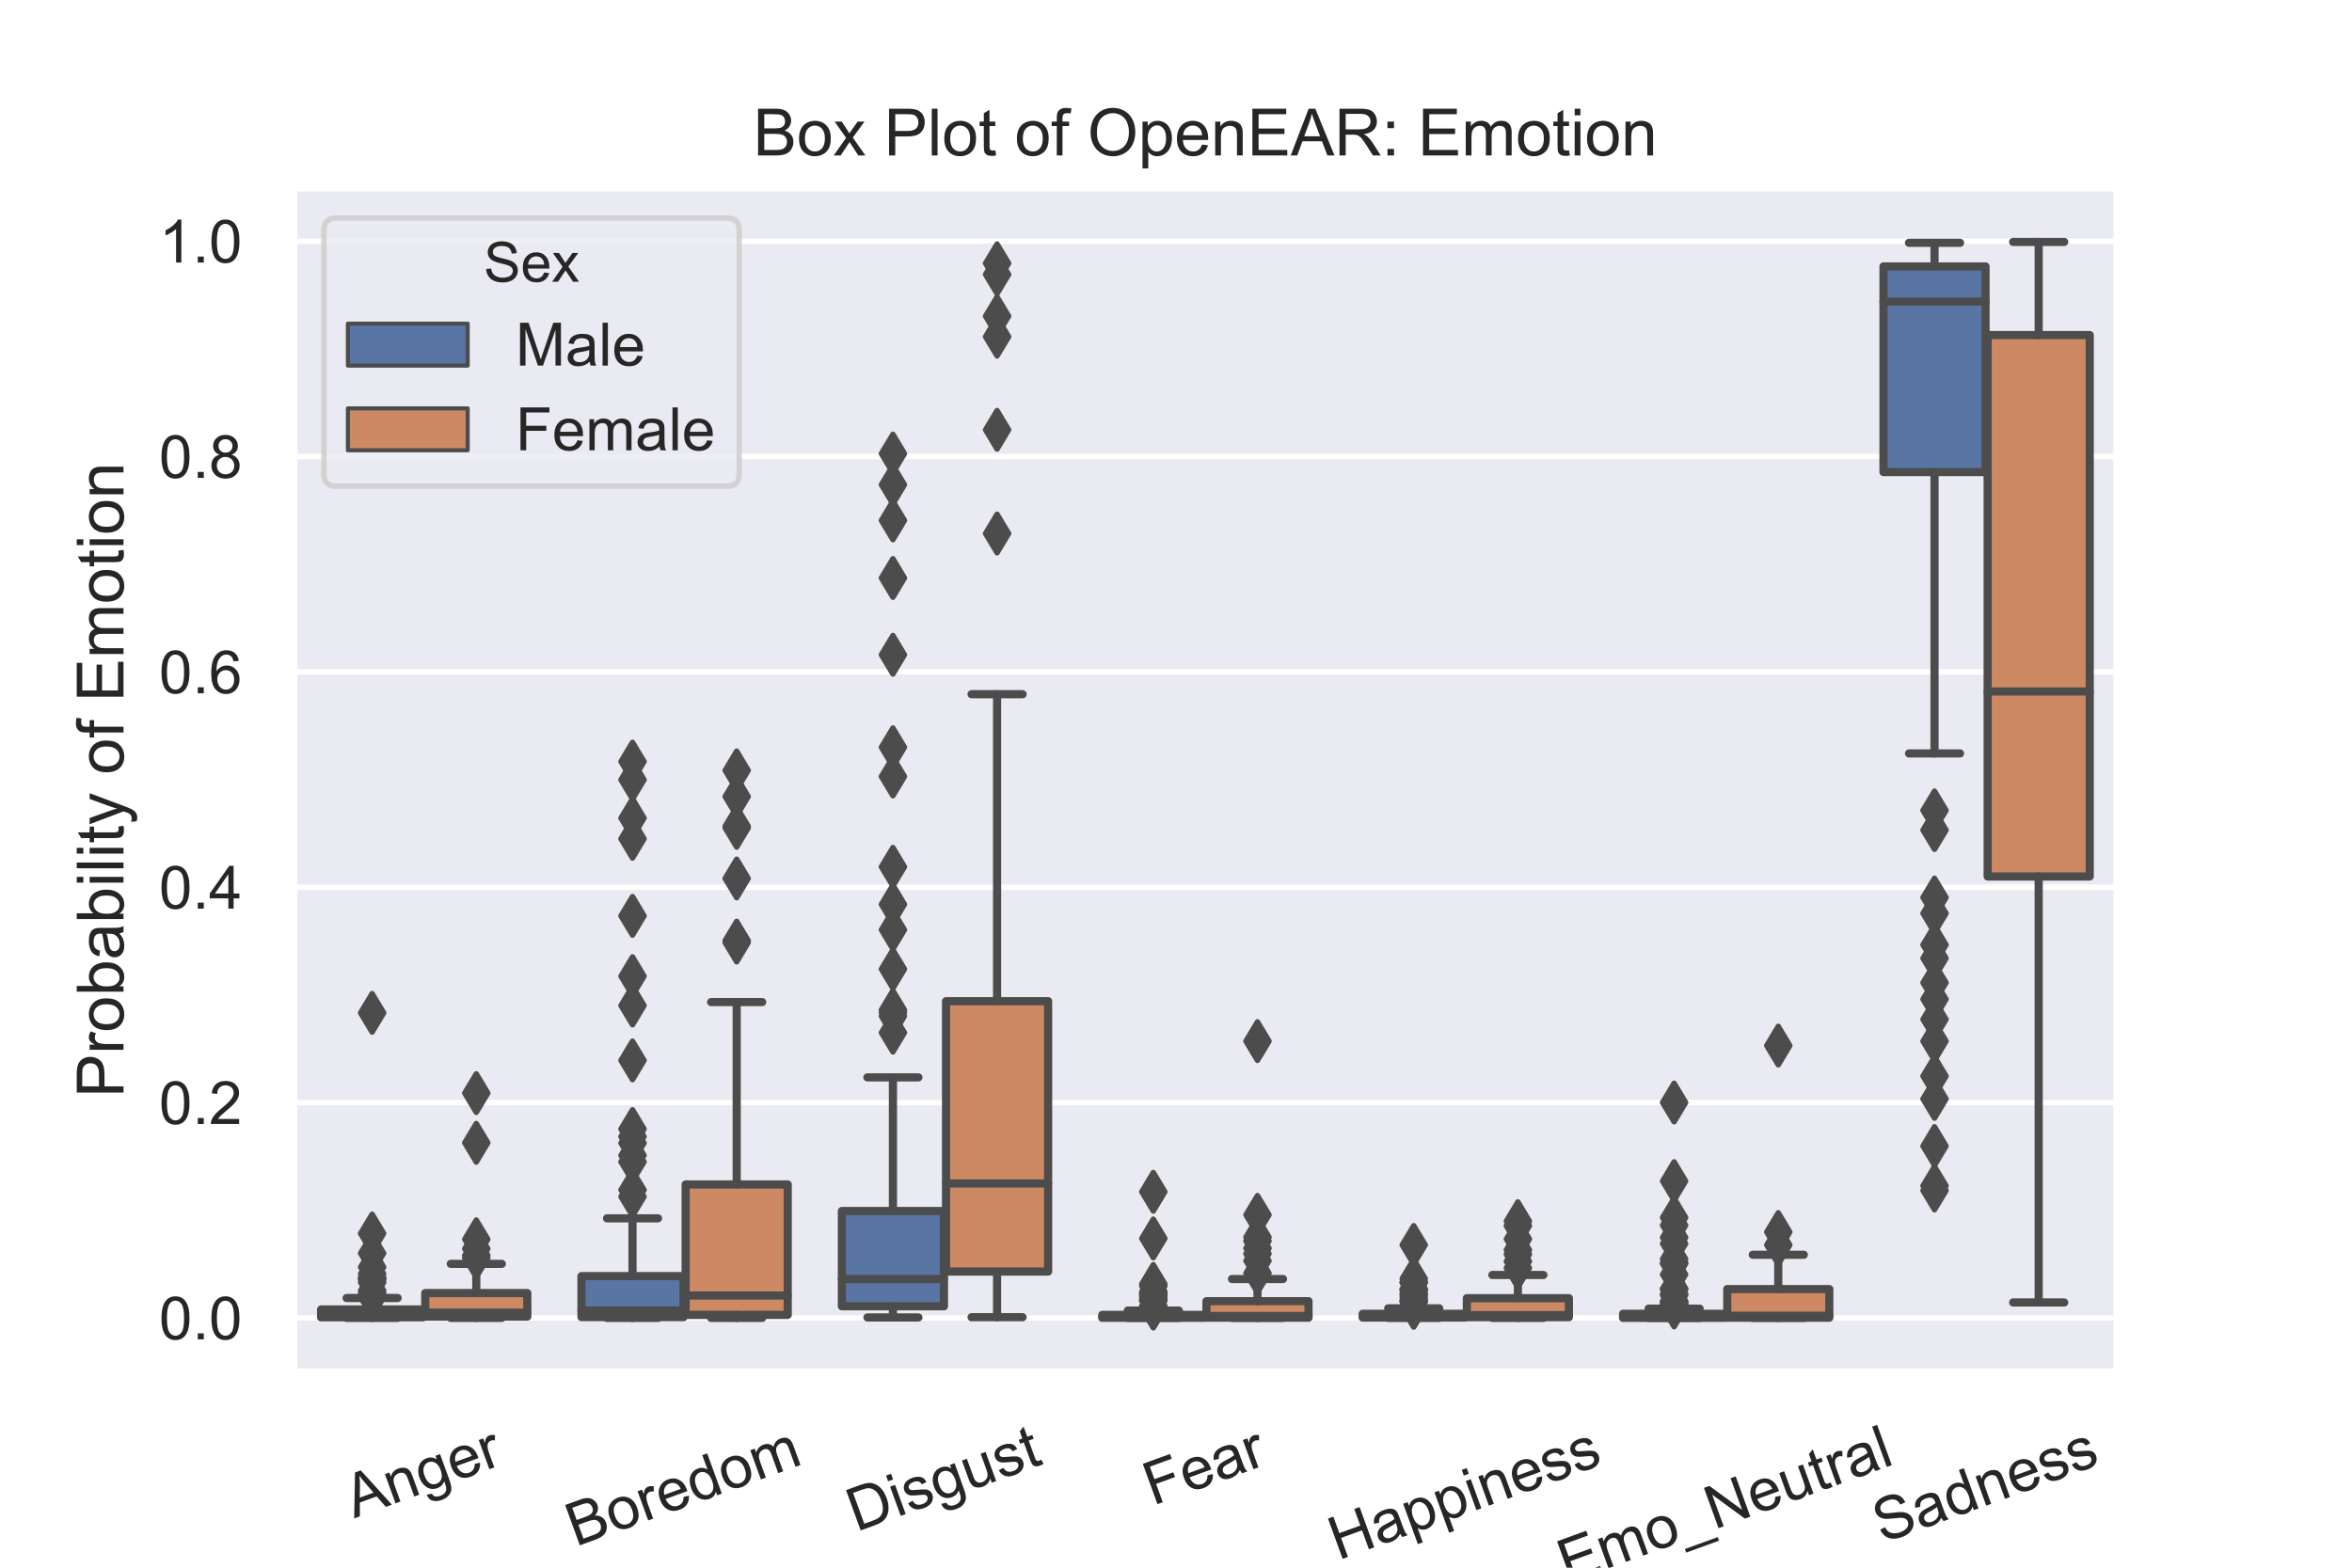 <?xml version="1.0" encoding="utf-8" standalone="no"?>
<!DOCTYPE svg PUBLIC "-//W3C//DTD SVG 1.1//EN"
  "http://www.w3.org/Graphics/SVG/1.1/DTD/svg11.dtd">
<!-- Created with matplotlib (http://matplotlib.org/) -->
<svg height="288pt" version="1.1" viewBox="0 0 432 288" width="432pt" xmlns="http://www.w3.org/2000/svg" xmlns:xlink="http://www.w3.org/1999/xlink">
 <defs>
  <style type="text/css">
*{stroke-linecap:butt;stroke-linejoin:round;}
  </style>
 </defs>
 <g id="figure_1">
  <g id="patch_1">
   <path d="M 0 288 
L 432 288 
L 432 0 
L 0 0 
z
" style="fill:#ffffff;"/>
  </g>
  <g id="axes_1">
   <g id="patch_2">
    <path d="M 54 252 
L 388.8 252 
L 388.8 34.56 
L 54 34.56 
z
" style="fill:#eaeaf2;"/>
   </g>
   <g id="matplotlib.axis_1">
    <g id="xtick_1">
     <g id="text_1">
      <!-- Anger -->
      <defs>
       <path d="M -0.141 0 
L 27.344 71.578 
L 37.547 71.578 
L 66.844 0 
L 56.062 0 
L 47.703 21.688 
L 17.781 21.688 
L 9.906 0 
z
M 20.516 29.391 
L 44.781 29.391 
L 37.312 49.219 
Q 33.891 58.25 32.234 64.062 
Q 30.859 57.172 28.375 50.391 
z
" id="ArialMT-41"/>
       <path d="M 6.594 0 
L 6.594 51.859 
L 14.5 51.859 
L 14.5 44.484 
Q 20.219 53.031 31 53.031 
Q 35.688 53.031 39.625 51.344 
Q 43.562 49.656 45.516 46.922 
Q 47.469 44.188 48.25 40.438 
Q 48.734 37.984 48.734 31.891 
L 48.734 0 
L 39.938 0 
L 39.938 31.547 
Q 39.938 36.922 38.906 39.578 
Q 37.891 42.234 35.281 43.812 
Q 32.672 45.406 29.156 45.406 
Q 23.531 45.406 19.453 41.844 
Q 15.375 38.281 15.375 28.328 
L 15.375 0 
z
" id="ArialMT-6e"/>
       <path d="M 4.984 -4.297 
L 13.531 -5.562 
Q 14.062 -9.516 16.5 -11.328 
Q 19.781 -13.766 25.438 -13.766 
Q 31.547 -13.766 34.859 -11.328 
Q 38.188 -8.891 39.359 -4.5 
Q 40.047 -1.812 39.984 6.781 
Q 34.234 0 25.641 0 
Q 14.938 0 9.078 7.719 
Q 3.219 15.438 3.219 26.219 
Q 3.219 33.641 5.906 39.906 
Q 8.594 46.188 13.688 49.609 
Q 18.797 53.031 25.688 53.031 
Q 34.859 53.031 40.828 45.609 
L 40.828 51.859 
L 48.922 51.859 
L 48.922 7.031 
Q 48.922 -5.078 46.453 -10.125 
Q 44 -15.188 38.641 -18.109 
Q 33.297 -21.047 25.484 -21.047 
Q 16.219 -21.047 10.5 -16.875 
Q 4.781 -12.703 4.984 -4.297 
z
M 12.25 26.859 
Q 12.25 16.656 16.297 11.969 
Q 20.359 7.281 26.469 7.281 
Q 32.516 7.281 36.609 11.938 
Q 40.719 16.609 40.719 26.562 
Q 40.719 36.078 36.5 40.906 
Q 32.281 45.75 26.312 45.75 
Q 20.453 45.75 16.344 40.984 
Q 12.25 36.234 12.25 26.859 
z
" id="ArialMT-67"/>
       <path d="M 42.094 16.703 
L 51.172 15.578 
Q 49.031 7.625 43.219 3.219 
Q 37.406 -1.172 28.375 -1.172 
Q 17 -1.172 10.328 5.828 
Q 3.656 12.844 3.656 25.484 
Q 3.656 38.578 10.391 45.797 
Q 17.141 53.031 27.875 53.031 
Q 38.281 53.031 44.875 45.953 
Q 51.469 38.875 51.469 26.031 
Q 51.469 25.25 51.422 23.688 
L 12.75 23.688 
Q 13.234 15.141 17.578 10.594 
Q 21.922 6.062 28.422 6.062 
Q 33.25 6.062 36.672 8.594 
Q 40.094 11.141 42.094 16.703 
z
M 13.234 30.906 
L 42.188 30.906 
Q 41.609 37.453 38.875 40.719 
Q 34.672 45.797 27.984 45.797 
Q 21.922 45.797 17.797 41.75 
Q 13.672 37.703 13.234 30.906 
z
" id="ArialMT-65"/>
       <path d="M 6.5 0 
L 6.5 51.859 
L 14.406 51.859 
L 14.406 44 
Q 17.438 49.516 20 51.266 
Q 22.562 53.031 25.641 53.031 
Q 30.078 53.031 34.672 50.203 
L 31.641 42.047 
Q 28.422 43.953 25.203 43.953 
Q 22.312 43.953 20.016 42.219 
Q 17.719 40.484 16.75 37.406 
Q 15.281 32.719 15.281 27.156 
L 15.281 0 
z
" id="ArialMT-72"/>
      </defs>
      <g style="fill:#262626;" transform="translate(65.074 278.937)rotate(-20)scale(0.11 -0.11)">
       <use xlink:href="#ArialMT-41"/>
       <use x="66.699" xlink:href="#ArialMT-6e"/>
       <use x="122.314" xlink:href="#ArialMT-67"/>
       <use x="177.93" xlink:href="#ArialMT-65"/>
       <use x="233.545" xlink:href="#ArialMT-72"/>
      </g>
     </g>
    </g>
    <g id="xtick_2">
     <g id="text_2">
      <!-- Boredom -->
      <defs>
       <path d="M 7.328 0 
L 7.328 71.578 
L 34.188 71.578 
Q 42.391 71.578 47.344 69.406 
Q 52.297 67.234 55.094 62.719 
Q 57.906 58.203 57.906 53.266 
Q 57.906 48.688 55.422 44.625 
Q 52.938 40.578 47.906 38.094 
Q 54.391 36.188 57.875 31.594 
Q 61.375 27 61.375 20.75 
Q 61.375 15.719 59.25 11.391 
Q 57.125 7.078 54 4.734 
Q 50.875 2.391 46.156 1.188 
Q 41.453 0 34.625 0 
z
M 16.797 41.5 
L 32.281 41.5 
Q 38.578 41.5 41.312 42.328 
Q 44.922 43.406 46.75 45.891 
Q 48.578 48.391 48.578 52.156 
Q 48.578 55.719 46.875 58.422 
Q 45.172 61.141 41.984 62.141 
Q 38.812 63.141 31.109 63.141 
L 16.797 63.141 
z
M 16.797 8.453 
L 34.625 8.453 
Q 39.203 8.453 41.062 8.797 
Q 44.344 9.375 46.531 10.734 
Q 48.734 12.109 50.141 14.719 
Q 51.562 17.328 51.562 20.75 
Q 51.562 24.75 49.516 27.703 
Q 47.469 30.672 43.828 31.859 
Q 40.188 33.062 33.344 33.062 
L 16.797 33.062 
z
" id="ArialMT-42"/>
       <path d="M 3.328 25.922 
Q 3.328 40.328 11.328 47.266 
Q 18.016 53.031 27.641 53.031 
Q 38.328 53.031 45.109 46.016 
Q 51.906 39.016 51.906 26.656 
Q 51.906 16.656 48.906 10.906 
Q 45.906 5.172 40.156 2 
Q 34.422 -1.172 27.641 -1.172 
Q 16.75 -1.172 10.031 5.812 
Q 3.328 12.797 3.328 25.922 
z
M 12.359 25.922 
Q 12.359 15.969 16.703 11.016 
Q 21.047 6.062 27.641 6.062 
Q 34.188 6.062 38.531 11.031 
Q 42.875 16.016 42.875 26.219 
Q 42.875 35.844 38.5 40.797 
Q 34.125 45.75 27.641 45.75 
Q 21.047 45.75 16.703 40.812 
Q 12.359 35.891 12.359 25.922 
z
" id="ArialMT-6f"/>
       <path d="M 40.234 0 
L 40.234 6.547 
Q 35.297 -1.172 25.734 -1.172 
Q 19.531 -1.172 14.328 2.25 
Q 9.125 5.672 6.266 11.797 
Q 3.422 17.922 3.422 25.875 
Q 3.422 33.641 6 39.969 
Q 8.594 46.297 13.766 49.656 
Q 18.953 53.031 25.344 53.031 
Q 30.031 53.031 33.688 51.047 
Q 37.359 49.078 39.656 45.906 
L 39.656 71.578 
L 48.391 71.578 
L 48.391 0 
z
M 12.453 25.875 
Q 12.453 15.922 16.641 10.984 
Q 20.844 6.062 26.562 6.062 
Q 32.328 6.062 36.344 10.766 
Q 40.375 15.484 40.375 25.141 
Q 40.375 35.797 36.266 40.766 
Q 32.172 45.75 26.172 45.75 
Q 20.312 45.75 16.375 40.969 
Q 12.453 36.188 12.453 25.875 
z
" id="ArialMT-64"/>
       <path d="M 6.594 0 
L 6.594 51.859 
L 14.453 51.859 
L 14.453 44.578 
Q 16.891 48.391 20.938 50.703 
Q 25 53.031 30.172 53.031 
Q 35.938 53.031 39.625 50.641 
Q 43.312 48.25 44.828 43.953 
Q 50.984 53.031 60.844 53.031 
Q 68.562 53.031 72.703 48.75 
Q 76.859 44.484 76.859 35.594 
L 76.859 0 
L 68.109 0 
L 68.109 32.672 
Q 68.109 37.938 67.25 40.25 
Q 66.406 42.578 64.156 43.984 
Q 61.922 45.406 58.891 45.406 
Q 53.422 45.406 49.797 41.766 
Q 46.188 38.141 46.188 30.125 
L 46.188 0 
L 37.406 0 
L 37.406 33.688 
Q 37.406 39.547 35.25 42.469 
Q 33.109 45.406 28.219 45.406 
Q 24.516 45.406 21.359 43.453 
Q 18.219 41.5 16.797 37.734 
Q 15.375 33.984 15.375 26.906 
L 15.375 0 
z
" id="ArialMT-6d"/>
      </defs>
      <g style="fill:#262626;" transform="translate(105.746 284.163)rotate(-20)scale(0.11 -0.11)">
       <use xlink:href="#ArialMT-42"/>
       <use x="66.699" xlink:href="#ArialMT-6f"/>
       <use x="122.314" xlink:href="#ArialMT-72"/>
       <use x="155.615" xlink:href="#ArialMT-65"/>
       <use x="211.23" xlink:href="#ArialMT-64"/>
       <use x="266.846" xlink:href="#ArialMT-6f"/>
       <use x="322.461" xlink:href="#ArialMT-6d"/>
      </g>
     </g>
    </g>
    <g id="xtick_3">
     <g id="text_3">
      <!-- Disgust -->
      <defs>
       <path d="M 7.719 0 
L 7.719 71.578 
L 32.375 71.578 
Q 40.719 71.578 45.125 70.562 
Q 51.266 69.141 55.609 65.438 
Q 61.281 60.641 64.078 53.188 
Q 66.891 45.75 66.891 36.188 
Q 66.891 28.031 64.984 21.734 
Q 63.094 15.438 60.109 11.297 
Q 57.125 7.172 53.578 4.797 
Q 50.047 2.438 45.047 1.219 
Q 40.047 0 33.547 0 
z
M 17.188 8.453 
L 32.469 8.453 
Q 39.547 8.453 43.578 9.766 
Q 47.609 11.078 50 13.484 
Q 53.375 16.844 55.25 22.531 
Q 57.125 28.219 57.125 36.328 
Q 57.125 47.562 53.438 53.594 
Q 49.75 59.625 44.484 61.672 
Q 40.672 63.141 32.234 63.141 
L 17.188 63.141 
z
" id="ArialMT-44"/>
       <path d="M 6.641 61.469 
L 6.641 71.578 
L 15.438 71.578 
L 15.438 61.469 
z
M 6.641 0 
L 6.641 51.859 
L 15.438 51.859 
L 15.438 0 
z
" id="ArialMT-69"/>
       <path d="M 3.078 15.484 
L 11.766 16.844 
Q 12.5 11.625 15.844 8.844 
Q 19.188 6.062 25.203 6.062 
Q 31.25 6.062 34.172 8.516 
Q 37.109 10.984 37.109 14.312 
Q 37.109 17.281 34.516 19 
Q 32.719 20.172 25.531 21.969 
Q 15.875 24.422 12.141 26.203 
Q 8.406 27.984 6.469 31.125 
Q 4.547 34.281 4.547 38.094 
Q 4.547 41.547 6.125 44.5 
Q 7.719 47.469 10.453 49.422 
Q 12.5 50.922 16.031 51.969 
Q 19.578 53.031 23.641 53.031 
Q 29.734 53.031 34.344 51.266 
Q 38.969 49.516 41.156 46.5 
Q 43.359 43.5 44.188 38.484 
L 35.594 37.312 
Q 35.016 41.312 32.203 43.547 
Q 29.391 45.797 24.266 45.797 
Q 18.219 45.797 15.625 43.797 
Q 13.031 41.797 13.031 39.109 
Q 13.031 37.406 14.109 36.031 
Q 15.188 34.625 17.484 33.688 
Q 18.797 33.203 25.25 31.453 
Q 34.578 28.953 38.25 27.359 
Q 41.938 25.781 44.031 22.75 
Q 46.141 19.734 46.141 15.234 
Q 46.141 10.844 43.578 6.953 
Q 41.016 3.078 36.172 0.953 
Q 31.344 -1.172 25.25 -1.172 
Q 15.141 -1.172 9.844 3.031 
Q 4.547 7.234 3.078 15.484 
z
" id="ArialMT-73"/>
       <path d="M 40.578 0 
L 40.578 7.625 
Q 34.516 -1.172 24.125 -1.172 
Q 19.531 -1.172 15.547 0.578 
Q 11.578 2.344 9.641 5 
Q 7.719 7.672 6.938 11.531 
Q 6.391 14.109 6.391 19.734 
L 6.391 51.859 
L 15.188 51.859 
L 15.188 23.094 
Q 15.188 16.219 15.719 13.812 
Q 16.547 10.359 19.234 8.375 
Q 21.922 6.391 25.875 6.391 
Q 29.828 6.391 33.297 8.422 
Q 36.766 10.453 38.203 13.938 
Q 39.656 17.438 39.656 24.078 
L 39.656 51.859 
L 48.438 51.859 
L 48.438 0 
z
" id="ArialMT-75"/>
       <path d="M 25.781 7.859 
L 27.047 0.094 
Q 23.344 -0.688 20.406 -0.688 
Q 15.625 -0.688 12.984 0.828 
Q 10.359 2.344 9.281 4.812 
Q 8.203 7.281 8.203 15.188 
L 8.203 45.016 
L 1.766 45.016 
L 1.766 51.859 
L 8.203 51.859 
L 8.203 64.703 
L 16.938 69.969 
L 16.938 51.859 
L 25.781 51.859 
L 25.781 45.016 
L 16.938 45.016 
L 16.938 14.703 
Q 16.938 10.938 17.406 9.859 
Q 17.875 8.797 18.922 8.156 
Q 19.969 7.516 21.922 7.516 
Q 23.391 7.516 25.781 7.859 
z
" id="ArialMT-74"/>
      </defs>
      <g style="fill:#262626;" transform="translate(157.289 281.443)rotate(-20)scale(0.11 -0.11)">
       <use xlink:href="#ArialMT-44"/>
       <use x="72.217" xlink:href="#ArialMT-69"/>
       <use x="94.434" xlink:href="#ArialMT-73"/>
       <use x="144.434" xlink:href="#ArialMT-67"/>
       <use x="200.049" xlink:href="#ArialMT-75"/>
       <use x="255.664" xlink:href="#ArialMT-73"/>
       <use x="305.664" xlink:href="#ArialMT-74"/>
      </g>
     </g>
    </g>
    <g id="xtick_4">
     <g id="text_4">
      <!-- Fear -->
      <defs>
       <path d="M 8.203 0 
L 8.203 71.578 
L 56.5 71.578 
L 56.5 63.141 
L 17.672 63.141 
L 17.672 40.969 
L 51.266 40.969 
L 51.266 32.516 
L 17.672 32.516 
L 17.672 0 
z
" id="ArialMT-46"/>
       <path d="M 40.438 6.391 
Q 35.547 2.25 31.031 0.531 
Q 26.516 -1.172 21.344 -1.172 
Q 12.797 -1.172 8.203 3 
Q 3.609 7.172 3.609 13.672 
Q 3.609 17.484 5.344 20.625 
Q 7.078 23.781 9.891 25.688 
Q 12.703 27.594 16.219 28.562 
Q 18.797 29.25 24.031 29.891 
Q 34.672 31.156 39.703 32.906 
Q 39.75 34.719 39.75 35.203 
Q 39.75 40.578 37.25 42.781 
Q 33.891 45.75 27.25 45.75 
Q 21.047 45.75 18.094 43.578 
Q 15.141 41.406 13.719 35.891 
L 5.125 37.062 
Q 6.297 42.578 8.984 45.969 
Q 11.672 49.359 16.75 51.188 
Q 21.828 53.031 28.516 53.031 
Q 35.156 53.031 39.297 51.469 
Q 43.453 49.906 45.406 47.531 
Q 47.359 45.172 48.141 41.547 
Q 48.578 39.312 48.578 33.453 
L 48.578 21.734 
Q 48.578 9.469 49.141 6.219 
Q 49.703 2.984 51.375 0 
L 42.188 0 
Q 40.828 2.734 40.438 6.391 
z
M 39.703 26.031 
Q 34.906 24.078 25.344 22.703 
Q 19.922 21.922 17.672 20.938 
Q 15.438 19.969 14.203 18.094 
Q 12.984 16.219 12.984 13.922 
Q 12.984 10.406 15.641 8.062 
Q 18.312 5.719 23.438 5.719 
Q 28.516 5.719 32.469 7.938 
Q 36.422 10.156 38.281 14.016 
Q 39.703 17 39.703 22.797 
z
" id="ArialMT-61"/>
      </defs>
      <g style="fill:#262626;" transform="translate(211.747 276.634)rotate(-20)scale(0.11 -0.11)">
       <use xlink:href="#ArialMT-46"/>
       <use x="61.084" xlink:href="#ArialMT-65"/>
       <use x="116.699" xlink:href="#ArialMT-61"/>
       <use x="172.314" xlink:href="#ArialMT-72"/>
      </g>
     </g>
    </g>
    <g id="xtick_5">
     <g id="text_5">
      <!-- Happiness -->
      <defs>
       <path d="M 8.016 0 
L 8.016 71.578 
L 17.484 71.578 
L 17.484 42.188 
L 54.688 42.188 
L 54.688 71.578 
L 64.156 71.578 
L 64.156 0 
L 54.688 0 
L 54.688 33.734 
L 17.484 33.734 
L 17.484 0 
z
" id="ArialMT-48"/>
       <path d="M 6.594 -19.875 
L 6.594 51.859 
L 14.594 51.859 
L 14.594 45.125 
Q 17.438 49.078 21 51.047 
Q 24.562 53.031 29.641 53.031 
Q 36.281 53.031 41.359 49.609 
Q 46.438 46.188 49.016 39.953 
Q 51.609 33.734 51.609 26.312 
Q 51.609 18.359 48.75 11.984 
Q 45.906 5.609 40.453 2.219 
Q 35.016 -1.172 29 -1.172 
Q 24.609 -1.172 21.109 0.688 
Q 17.625 2.547 15.375 5.375 
L 15.375 -19.875 
z
M 14.547 25.641 
Q 14.547 15.625 18.594 10.844 
Q 22.656 6.062 28.422 6.062 
Q 34.281 6.062 38.453 11.016 
Q 42.625 15.969 42.625 26.375 
Q 42.625 36.281 38.547 41.203 
Q 34.469 46.141 28.812 46.141 
Q 23.188 46.141 18.859 40.891 
Q 14.547 35.641 14.547 25.641 
z
" id="ArialMT-70"/>
      </defs>
      <g style="fill:#262626;" transform="translate(245.782 286.675)rotate(-20)scale(0.11 -0.11)">
       <use xlink:href="#ArialMT-48"/>
       <use x="72.217" xlink:href="#ArialMT-61"/>
       <use x="127.832" xlink:href="#ArialMT-70"/>
       <use x="183.447" xlink:href="#ArialMT-70"/>
       <use x="239.062" xlink:href="#ArialMT-69"/>
       <use x="261.279" xlink:href="#ArialMT-6e"/>
       <use x="316.895" xlink:href="#ArialMT-65"/>
       <use x="372.51" xlink:href="#ArialMT-73"/>
       <use x="422.51" xlink:href="#ArialMT-73"/>
      </g>
     </g>
    </g>
    <g id="xtick_6">
     <g id="text_6">
      <!-- Emo_Neutral -->
      <defs>
       <path d="M 7.906 0 
L 7.906 71.578 
L 59.672 71.578 
L 59.672 63.141 
L 17.391 63.141 
L 17.391 41.219 
L 56.984 41.219 
L 56.984 32.812 
L 17.391 32.812 
L 17.391 8.453 
L 61.328 8.453 
L 61.328 0 
z
" id="ArialMT-45"/>
       <path d="M -1.516 -19.875 
L -1.516 -13.531 
L 56.734 -13.531 
L 56.734 -19.875 
z
" id="ArialMT-5f"/>
       <path d="M 7.625 0 
L 7.625 71.578 
L 17.328 71.578 
L 54.938 15.375 
L 54.938 71.578 
L 64.016 71.578 
L 64.016 0 
L 54.297 0 
L 16.703 56.25 
L 16.703 0 
z
" id="ArialMT-4e"/>
       <path d="M 6.391 0 
L 6.391 71.578 
L 15.188 71.578 
L 15.188 0 
z
" id="ArialMT-6c"/>
      </defs>
      <g style="fill:#262626;" transform="translate(287.869 290.854)rotate(-20)scale(0.11 -0.11)">
       <use xlink:href="#ArialMT-45"/>
       <use x="66.699" xlink:href="#ArialMT-6d"/>
       <use x="150" xlink:href="#ArialMT-6f"/>
       <use x="205.615" xlink:href="#ArialMT-5f"/>
       <use x="261.23" xlink:href="#ArialMT-4e"/>
       <use x="333.447" xlink:href="#ArialMT-65"/>
       <use x="389.062" xlink:href="#ArialMT-75"/>
       <use x="444.678" xlink:href="#ArialMT-74"/>
       <use x="472.461" xlink:href="#ArialMT-72"/>
       <use x="505.762" xlink:href="#ArialMT-61"/>
       <use x="561.377" xlink:href="#ArialMT-6c"/>
      </g>
     </g>
    </g>
    <g id="xtick_7">
     <g id="text_7">
      <!-- Sadness -->
      <defs>
       <path d="M 4.5 23 
L 13.422 23.781 
Q 14.062 18.406 16.375 14.969 
Q 18.703 11.531 23.578 9.406 
Q 28.469 7.281 34.578 7.281 
Q 39.984 7.281 44.141 8.891 
Q 48.297 10.5 50.312 13.297 
Q 52.344 16.109 52.344 19.438 
Q 52.344 22.797 50.391 25.312 
Q 48.438 27.828 43.953 29.547 
Q 41.062 30.672 31.203 33.031 
Q 21.344 35.406 17.391 37.5 
Q 12.25 40.188 9.734 44.156 
Q 7.234 48.141 7.234 53.078 
Q 7.234 58.5 10.297 63.203 
Q 13.375 67.922 19.281 70.359 
Q 25.203 72.797 32.422 72.797 
Q 40.375 72.797 46.453 70.234 
Q 52.547 67.672 55.812 62.688 
Q 59.078 57.719 59.328 51.422 
L 50.25 50.734 
Q 49.516 57.516 45.281 60.984 
Q 41.062 64.453 32.812 64.453 
Q 24.219 64.453 20.281 61.297 
Q 16.359 58.156 16.359 53.719 
Q 16.359 49.859 19.141 47.359 
Q 21.875 44.875 33.422 42.266 
Q 44.969 39.656 49.266 37.703 
Q 55.516 34.812 58.484 30.391 
Q 61.469 25.984 61.469 20.219 
Q 61.469 14.5 58.203 9.438 
Q 54.938 4.391 48.797 1.578 
Q 42.672 -1.219 35.016 -1.219 
Q 25.297 -1.219 18.719 1.609 
Q 12.156 4.438 8.422 10.125 
Q 4.688 15.828 4.5 23 
z
" id="ArialMT-53"/>
      </defs>
      <g style="fill:#262626;" transform="translate(345.746 283.539)rotate(-20)scale(0.11 -0.11)">
       <use xlink:href="#ArialMT-53"/>
       <use x="66.699" xlink:href="#ArialMT-61"/>
       <use x="122.314" xlink:href="#ArialMT-64"/>
       <use x="177.93" xlink:href="#ArialMT-6e"/>
       <use x="233.545" xlink:href="#ArialMT-65"/>
       <use x="289.16" xlink:href="#ArialMT-73"/>
       <use x="339.16" xlink:href="#ArialMT-73"/>
      </g>
     </g>
    </g>
    <g id="text_8">
     <!-- Emotion -->
     <g style="fill:#262626;" transform="translate(199.39 305.497)scale(0.12 -0.12)">
      <use xlink:href="#ArialMT-45"/>
      <use x="66.699" xlink:href="#ArialMT-6d"/>
      <use x="150" xlink:href="#ArialMT-6f"/>
      <use x="205.615" xlink:href="#ArialMT-74"/>
      <use x="233.398" xlink:href="#ArialMT-69"/>
      <use x="255.615" xlink:href="#ArialMT-6f"/>
      <use x="311.23" xlink:href="#ArialMT-6e"/>
     </g>
    </g>
   </g>
   <g id="matplotlib.axis_2">
    <g id="ytick_1">
     <g id="line2d_1">
      <path clip-path="url(#p88831abf27)" d="M 54 242.116 
L 388.8 242.116 
" style="fill:none;stroke:#ffffff;stroke-linecap:round;"/>
     </g>
     <g id="text_9">
      <!-- 0.0 -->
      <defs>
       <path d="M 4.156 35.297 
Q 4.156 48 6.766 55.734 
Q 9.375 63.484 14.516 67.672 
Q 19.672 71.875 27.484 71.875 
Q 33.25 71.875 37.594 69.547 
Q 41.938 67.234 44.766 62.859 
Q 47.609 58.5 49.219 52.219 
Q 50.828 45.953 50.828 35.297 
Q 50.828 22.703 48.234 14.969 
Q 45.656 7.234 40.5 3 
Q 35.359 -1.219 27.484 -1.219 
Q 17.141 -1.219 11.234 6.203 
Q 4.156 15.141 4.156 35.297 
z
M 13.188 35.297 
Q 13.188 17.672 17.312 11.828 
Q 21.438 6 27.484 6 
Q 33.547 6 37.672 11.859 
Q 41.797 17.719 41.797 35.297 
Q 41.797 52.984 37.672 58.781 
Q 33.547 64.594 27.391 64.594 
Q 21.344 64.594 17.719 59.469 
Q 13.188 52.938 13.188 35.297 
z
" id="ArialMT-30"/>
       <path d="M 9.078 0 
L 9.078 10.016 
L 19.094 10.016 
L 19.094 0 
z
" id="ArialMT-2e"/>
      </defs>
      <g style="fill:#262626;" transform="translate(29.21 246.053)scale(0.11 -0.11)">
       <use xlink:href="#ArialMT-30"/>
       <use x="55.615" xlink:href="#ArialMT-2e"/>
       <use x="83.398" xlink:href="#ArialMT-30"/>
      </g>
     </g>
    </g>
    <g id="ytick_2">
     <g id="line2d_2">
      <path clip-path="url(#p88831abf27)" d="M 54 202.553 
L 388.8 202.553 
" style="fill:none;stroke:#ffffff;stroke-linecap:round;"/>
     </g>
     <g id="text_10">
      <!-- 0.2 -->
      <defs>
       <path d="M 50.344 8.453 
L 50.344 0 
L 3.031 0 
Q 2.938 3.172 4.047 6.109 
Q 5.859 10.938 9.828 15.625 
Q 13.812 20.312 21.344 26.469 
Q 33.016 36.031 37.109 41.625 
Q 41.219 47.219 41.219 52.203 
Q 41.219 57.422 37.469 61 
Q 33.734 64.594 27.734 64.594 
Q 21.391 64.594 17.578 60.781 
Q 13.766 56.984 13.719 50.25 
L 4.688 51.172 
Q 5.609 61.281 11.656 66.578 
Q 17.719 71.875 27.938 71.875 
Q 38.234 71.875 44.234 66.156 
Q 50.25 60.453 50.25 52 
Q 50.25 47.703 48.484 43.547 
Q 46.734 39.406 42.656 34.812 
Q 38.578 30.219 29.109 22.219 
Q 21.188 15.578 18.938 13.203 
Q 16.703 10.844 15.234 8.453 
z
" id="ArialMT-32"/>
      </defs>
      <g style="fill:#262626;" transform="translate(29.21 206.489)scale(0.11 -0.11)">
       <use xlink:href="#ArialMT-30"/>
       <use x="55.615" xlink:href="#ArialMT-2e"/>
       <use x="83.398" xlink:href="#ArialMT-32"/>
      </g>
     </g>
    </g>
    <g id="ytick_3">
     <g id="line2d_3">
      <path clip-path="url(#p88831abf27)" d="M 54 162.989 
L 388.8 162.989 
" style="fill:none;stroke:#ffffff;stroke-linecap:round;"/>
     </g>
     <g id="text_11">
      <!-- 0.4 -->
      <defs>
       <path d="M 32.328 0 
L 32.328 17.141 
L 1.266 17.141 
L 1.266 25.203 
L 33.938 71.578 
L 41.109 71.578 
L 41.109 25.203 
L 50.781 25.203 
L 50.781 17.141 
L 41.109 17.141 
L 41.109 0 
z
M 32.328 25.203 
L 32.328 57.469 
L 9.906 25.203 
z
" id="ArialMT-34"/>
      </defs>
      <g style="fill:#262626;" transform="translate(29.21 166.926)scale(0.11 -0.11)">
       <use xlink:href="#ArialMT-30"/>
       <use x="55.615" xlink:href="#ArialMT-2e"/>
       <use x="83.398" xlink:href="#ArialMT-34"/>
      </g>
     </g>
    </g>
    <g id="ytick_4">
     <g id="line2d_4">
      <path clip-path="url(#p88831abf27)" d="M 54 123.425 
L 388.8 123.425 
" style="fill:none;stroke:#ffffff;stroke-linecap:round;"/>
     </g>
     <g id="text_12">
      <!-- 0.6 -->
      <defs>
       <path d="M 49.75 54.047 
L 41.016 53.375 
Q 39.844 58.547 37.703 60.891 
Q 34.125 64.656 28.906 64.656 
Q 24.703 64.656 21.531 62.312 
Q 17.391 59.281 14.984 53.469 
Q 12.594 47.656 12.5 36.922 
Q 15.672 41.75 20.266 44.094 
Q 24.859 46.438 29.891 46.438 
Q 38.672 46.438 44.844 39.969 
Q 51.031 33.5 51.031 23.25 
Q 51.031 16.5 48.125 10.719 
Q 45.219 4.938 40.141 1.859 
Q 35.062 -1.219 28.609 -1.219 
Q 17.625 -1.219 10.688 6.859 
Q 3.766 14.938 3.766 33.5 
Q 3.766 54.25 11.422 63.672 
Q 18.109 71.875 29.438 71.875 
Q 37.891 71.875 43.281 67.141 
Q 48.688 62.406 49.75 54.047 
z
M 13.875 23.188 
Q 13.875 18.656 15.797 14.5 
Q 17.719 10.359 21.188 8.172 
Q 24.656 6 28.469 6 
Q 34.031 6 38.031 10.484 
Q 42.047 14.984 42.047 22.703 
Q 42.047 30.125 38.078 34.391 
Q 34.125 38.672 28.125 38.672 
Q 22.172 38.672 18.016 34.391 
Q 13.875 30.125 13.875 23.188 
z
" id="ArialMT-36"/>
      </defs>
      <g style="fill:#262626;" transform="translate(29.21 127.362)scale(0.11 -0.11)">
       <use xlink:href="#ArialMT-30"/>
       <use x="55.615" xlink:href="#ArialMT-2e"/>
       <use x="83.398" xlink:href="#ArialMT-36"/>
      </g>
     </g>
    </g>
    <g id="ytick_5">
     <g id="line2d_5">
      <path clip-path="url(#p88831abf27)" d="M 54 83.861 
L 388.8 83.861 
" style="fill:none;stroke:#ffffff;stroke-linecap:round;"/>
     </g>
     <g id="text_13">
      <!-- 0.8 -->
      <defs>
       <path d="M 17.672 38.812 
Q 12.203 40.828 9.562 44.531 
Q 6.938 48.25 6.938 53.422 
Q 6.938 61.234 12.547 66.547 
Q 18.172 71.875 27.484 71.875 
Q 36.859 71.875 42.578 66.422 
Q 48.297 60.984 48.297 53.172 
Q 48.297 48.188 45.672 44.5 
Q 43.062 40.828 37.75 38.812 
Q 44.344 36.672 47.781 31.875 
Q 51.219 27.094 51.219 20.453 
Q 51.219 11.281 44.719 5.031 
Q 38.234 -1.219 27.641 -1.219 
Q 17.047 -1.219 10.547 5.047 
Q 4.047 11.328 4.047 20.703 
Q 4.047 27.688 7.594 32.391 
Q 11.141 37.109 17.672 38.812 
z
M 15.922 53.719 
Q 15.922 48.641 19.188 45.406 
Q 22.469 42.188 27.688 42.188 
Q 32.766 42.188 36.016 45.375 
Q 39.266 48.578 39.266 53.219 
Q 39.266 58.062 35.906 61.359 
Q 32.562 64.656 27.594 64.656 
Q 22.562 64.656 19.234 61.422 
Q 15.922 58.203 15.922 53.719 
z
M 13.094 20.656 
Q 13.094 16.891 14.875 13.375 
Q 16.656 9.859 20.172 7.922 
Q 23.688 6 27.734 6 
Q 34.031 6 38.125 10.047 
Q 42.234 14.109 42.234 20.359 
Q 42.234 26.703 38.016 30.859 
Q 33.797 35.016 27.438 35.016 
Q 21.234 35.016 17.156 30.906 
Q 13.094 26.812 13.094 20.656 
z
" id="ArialMT-38"/>
      </defs>
      <g style="fill:#262626;" transform="translate(29.21 87.798)scale(0.11 -0.11)">
       <use xlink:href="#ArialMT-30"/>
       <use x="55.615" xlink:href="#ArialMT-2e"/>
       <use x="83.398" xlink:href="#ArialMT-38"/>
      </g>
     </g>
    </g>
    <g id="ytick_6">
     <g id="line2d_6">
      <path clip-path="url(#p88831abf27)" d="M 54 44.298 
L 388.8 44.298 
" style="fill:none;stroke:#ffffff;stroke-linecap:round;"/>
     </g>
     <g id="text_14">
      <!-- 1.0 -->
      <defs>
       <path d="M 37.25 0 
L 28.469 0 
L 28.469 56 
Q 25.297 52.984 20.141 49.953 
Q 14.984 46.922 10.891 45.406 
L 10.891 53.906 
Q 18.266 57.375 23.781 62.297 
Q 29.297 67.234 31.594 71.875 
L 37.25 71.875 
z
" id="ArialMT-31"/>
      </defs>
      <g style="fill:#262626;" transform="translate(29.21 48.234)scale(0.11 -0.11)">
       <use xlink:href="#ArialMT-31"/>
       <use x="55.615" xlink:href="#ArialMT-2e"/>
       <use x="83.398" xlink:href="#ArialMT-30"/>
      </g>
     </g>
    </g>
    <g id="text_15">
     <!-- Probability of Emotion -->
     <defs>
      <path d="M 7.719 0 
L 7.719 71.578 
L 34.719 71.578 
Q 41.844 71.578 45.609 70.906 
Q 50.875 70.016 54.438 67.547 
Q 58.016 65.094 60.188 60.641 
Q 62.359 56.203 62.359 50.875 
Q 62.359 41.75 56.547 35.422 
Q 50.734 29.109 35.547 29.109 
L 17.188 29.109 
L 17.188 0 
z
M 17.188 37.547 
L 35.688 37.547 
Q 44.875 37.547 48.734 40.969 
Q 52.594 44.391 52.594 50.594 
Q 52.594 55.078 50.312 58.266 
Q 48.047 61.469 44.344 62.5 
Q 41.938 63.141 35.5 63.141 
L 17.188 63.141 
z
" id="ArialMT-50"/>
      <path d="M 14.703 0 
L 6.547 0 
L 6.547 71.578 
L 15.328 71.578 
L 15.328 46.047 
Q 20.906 53.031 29.547 53.031 
Q 34.328 53.031 38.594 51.094 
Q 42.875 49.172 45.625 45.672 
Q 48.391 42.188 49.953 37.25 
Q 51.516 32.328 51.516 26.703 
Q 51.516 13.375 44.922 6.094 
Q 38.328 -1.172 29.109 -1.172 
Q 19.922 -1.172 14.703 6.5 
z
M 14.594 26.312 
Q 14.594 17 17.141 12.844 
Q 21.297 6.062 28.375 6.062 
Q 34.125 6.062 38.328 11.062 
Q 42.531 16.062 42.531 25.984 
Q 42.531 36.141 38.5 40.969 
Q 34.469 45.797 28.766 45.797 
Q 23 45.797 18.797 40.797 
Q 14.594 35.797 14.594 26.312 
z
" id="ArialMT-62"/>
      <path d="M 6.203 -19.969 
L 5.219 -11.719 
Q 8.109 -12.5 10.25 -12.5 
Q 13.188 -12.5 14.938 -11.516 
Q 16.703 -10.547 17.828 -8.797 
Q 18.656 -7.469 20.516 -2.25 
Q 20.75 -1.516 21.297 -0.094 
L 1.609 51.859 
L 11.078 51.859 
L 21.875 21.828 
Q 23.969 16.109 25.641 9.812 
Q 27.156 15.875 29.25 21.625 
L 40.328 51.859 
L 49.125 51.859 
L 29.391 -0.875 
Q 26.219 -9.422 24.469 -12.641 
Q 22.125 -17 19.094 -19.016 
Q 16.062 -21.047 11.859 -21.047 
Q 9.328 -21.047 6.203 -19.969 
z
" id="ArialMT-79"/>
      <path id="ArialMT-20"/>
      <path d="M 8.688 0 
L 8.688 45.016 
L 0.922 45.016 
L 0.922 51.859 
L 8.688 51.859 
L 8.688 57.375 
Q 8.688 62.594 9.625 65.141 
Q 10.891 68.562 14.078 70.672 
Q 17.281 72.797 23.047 72.797 
Q 26.766 72.797 31.25 71.922 
L 29.938 64.266 
Q 27.203 64.75 24.75 64.75 
Q 20.75 64.75 19.094 63.031 
Q 17.438 61.328 17.438 56.641 
L 17.438 51.859 
L 27.547 51.859 
L 27.547 45.016 
L 17.438 45.016 
L 17.438 0 
z
" id="ArialMT-66"/>
     </defs>
     <g style="fill:#262626;" transform="translate(22.684 201.639)rotate(-90)scale(0.12 -0.12)">
      <use xlink:href="#ArialMT-50"/>
      <use x="66.699" xlink:href="#ArialMT-72"/>
      <use x="100" xlink:href="#ArialMT-6f"/>
      <use x="155.615" xlink:href="#ArialMT-62"/>
      <use x="211.23" xlink:href="#ArialMT-61"/>
      <use x="266.846" xlink:href="#ArialMT-62"/>
      <use x="322.461" xlink:href="#ArialMT-69"/>
      <use x="344.678" xlink:href="#ArialMT-6c"/>
      <use x="366.895" xlink:href="#ArialMT-69"/>
      <use x="389.111" xlink:href="#ArialMT-74"/>
      <use x="416.895" xlink:href="#ArialMT-79"/>
      <use x="466.895" xlink:href="#ArialMT-20"/>
      <use x="494.678" xlink:href="#ArialMT-6f"/>
      <use x="550.293" xlink:href="#ArialMT-66"/>
      <use x="578.076" xlink:href="#ArialMT-20"/>
      <use x="605.859" xlink:href="#ArialMT-45"/>
      <use x="672.559" xlink:href="#ArialMT-6d"/>
      <use x="755.859" xlink:href="#ArialMT-6f"/>
      <use x="811.475" xlink:href="#ArialMT-74"/>
      <use x="839.258" xlink:href="#ArialMT-69"/>
      <use x="861.475" xlink:href="#ArialMT-6f"/>
      <use x="917.09" xlink:href="#ArialMT-6e"/>
     </g>
    </g>
   </g>
   <g id="patch_3">
    <path clip-path="url(#p88831abf27)" d="M 58.974 242.001 
L 77.723 242.001 
L 77.723 240.567 
L 58.974 240.567 
L 58.974 242.001 
z
" style="fill:#5875a4;stroke:#4c4c4c;stroke-linejoin:miter;stroke-width:1.5;"/>
   </g>
   <g id="patch_4">
    <path clip-path="url(#p88831abf27)" d="M 78.106 241.865 
L 96.854 241.865 
L 96.854 237.549 
L 78.106 237.549 
L 78.106 241.865 
z
" style="fill:#cc8963;stroke:#4c4c4c;stroke-linejoin:miter;stroke-width:1.5;"/>
   </g>
   <g id="patch_5">
    <path clip-path="url(#p88831abf27)" d="M 106.803 241.96 
L 125.552 241.96 
L 125.552 234.436 
L 106.803 234.436 
L 106.803 241.96 
z
" style="fill:#5875a4;stroke:#4c4c4c;stroke-linejoin:miter;stroke-width:1.5;"/>
   </g>
   <g id="patch_6">
    <path clip-path="url(#p88831abf27)" d="M 125.934 241.556 
L 144.683 241.556 
L 144.683 217.596 
L 125.934 217.596 
L 125.934 241.556 
z
" style="fill:#cc8963;stroke:#4c4c4c;stroke-linejoin:miter;stroke-width:1.5;"/>
   </g>
   <g id="patch_7">
    <path clip-path="url(#p88831abf27)" d="M 154.631 239.973 
L 173.38 239.973 
L 173.38 222.472 
L 154.631 222.472 
L 154.631 239.973 
z
" style="fill:#5875a4;stroke:#4c4c4c;stroke-linejoin:miter;stroke-width:1.5;"/>
   </g>
   <g id="patch_8">
    <path clip-path="url(#p88831abf27)" d="M 173.763 233.596 
L 192.512 233.596 
L 192.512 183.924 
L 173.763 183.924 
L 173.763 233.596 
z
" style="fill:#cc8963;stroke:#4c4c4c;stroke-linejoin:miter;stroke-width:1.5;"/>
   </g>
   <g id="patch_9">
    <path clip-path="url(#p88831abf27)" d="M 202.46 242.094 
L 221.209 242.094 
L 221.209 241.548 
L 202.46 241.548 
L 202.46 242.094 
z
" style="fill:#5875a4;stroke:#4c4c4c;stroke-linejoin:miter;stroke-width:1.5;"/>
   </g>
   <g id="patch_10">
    <path clip-path="url(#p88831abf27)" d="M 221.591 242.072 
L 240.34 242.072 
L 240.34 239.038 
L 221.591 239.038 
L 221.591 242.072 
z
" style="fill:#cc8963;stroke:#4c4c4c;stroke-linejoin:miter;stroke-width:1.5;"/>
   </g>
   <g id="patch_11">
    <path clip-path="url(#p88831abf27)" d="M 250.288 242.051 
L 269.037 242.051 
L 269.037 241.352 
L 250.288 241.352 
L 250.288 242.051 
z
" style="fill:#5875a4;stroke:#4c4c4c;stroke-linejoin:miter;stroke-width:1.5;"/>
   </g>
   <g id="patch_12">
    <path clip-path="url(#p88831abf27)" d="M 269.42 241.975 
L 288.169 241.975 
L 288.169 238.493 
L 269.42 238.493 
L 269.42 241.975 
z
" style="fill:#cc8963;stroke:#4c4c4c;stroke-linejoin:miter;stroke-width:1.5;"/>
   </g>
   <g id="patch_13">
    <path clip-path="url(#p88831abf27)" d="M 298.117 242.101 
L 316.866 242.101 
L 316.866 241.353 
L 298.117 241.353 
L 298.117 242.101 
z
" style="fill:#5875a4;stroke:#4c4c4c;stroke-linejoin:miter;stroke-width:1.5;"/>
   </g>
   <g id="patch_14">
    <path clip-path="url(#p88831abf27)" d="M 317.248 242.079 
L 335.997 242.079 
L 335.997 236.817 
L 317.248 236.817 
L 317.248 242.079 
z
" style="fill:#cc8963;stroke:#4c4c4c;stroke-linejoin:miter;stroke-width:1.5;"/>
   </g>
   <g id="patch_15">
    <path clip-path="url(#p88831abf27)" d="M 345.946 86.725 
L 364.694 86.725 
L 364.694 48.951 
L 345.946 48.951 
L 345.946 86.725 
z
" style="fill:#5875a4;stroke:#4c4c4c;stroke-linejoin:miter;stroke-width:1.5;"/>
   </g>
   <g id="patch_16">
    <path clip-path="url(#p88831abf27)" d="M 365.077 161.02 
L 383.826 161.02 
L 383.826 61.547 
L 365.077 61.547 
L 365.077 161.02 
z
" style="fill:#cc8963;stroke:#4c4c4c;stroke-linejoin:miter;stroke-width:1.5;"/>
   </g>
   <g id="patch_17">
    <path clip-path="url(#p88831abf27)" d="M 77.914 242.116 
L 77.914 242.116 
L 77.914 242.116 
L 77.914 242.116 
z
" style="fill:#5875a4;stroke:#4c4c4c;stroke-linejoin:miter;stroke-width:0.75;"/>
   </g>
   <g id="patch_18">
    <path clip-path="url(#p88831abf27)" d="M 77.914 242.116 
L 77.914 242.116 
L 77.914 242.116 
L 77.914 242.116 
z
" style="fill:#cc8963;stroke:#4c4c4c;stroke-linejoin:miter;stroke-width:0.75;"/>
   </g>
   <g id="line2d_7">
    <path clip-path="url(#p88831abf27)" d="M 68.349 242.001 
L 68.349 242.115 
" style="fill:none;stroke:#4c4c4c;stroke-linecap:round;stroke-width:1.5;"/>
   </g>
   <g id="line2d_8">
    <path clip-path="url(#p88831abf27)" d="M 68.349 240.567 
L 68.349 238.459 
" style="fill:none;stroke:#4c4c4c;stroke-linecap:round;stroke-width:1.5;"/>
   </g>
   <g id="line2d_9">
    <path clip-path="url(#p88831abf27)" d="M 63.661 242.115 
L 73.036 242.115 
" style="fill:none;stroke:#4c4c4c;stroke-linecap:round;stroke-width:1.5;"/>
   </g>
   <g id="line2d_10">
    <path clip-path="url(#p88831abf27)" d="M 63.661 238.459 
L 73.036 238.459 
" style="fill:none;stroke:#4c4c4c;stroke-linecap:round;stroke-width:1.5;"/>
   </g>
   <g id="line2d_11">
    <defs>
     <path d="M 0 3.536 
L 2.121 0 
L 0 -3.536 
L -2.121 0 
z
" id="m56ea8e6ad0" style="stroke:#4c4c4c;stroke-linejoin:miter;"/>
    </defs>
    <g clip-path="url(#p88831abf27)">
     <use style="fill:#4c4c4c;stroke:#4c4c4c;stroke-linejoin:miter;" x="68.349" xlink:href="#m56ea8e6ad0" y="235.051"/>
     <use style="fill:#4c4c4c;stroke:#4c4c4c;stroke-linejoin:miter;" x="68.349" xlink:href="#m56ea8e6ad0" y="232.777"/>
     <use style="fill:#4c4c4c;stroke:#4c4c4c;stroke-linejoin:miter;" x="68.349" xlink:href="#m56ea8e6ad0" y="237.58"/>
     <use style="fill:#4c4c4c;stroke:#4c4c4c;stroke-linejoin:miter;" x="68.349" xlink:href="#m56ea8e6ad0" y="234.848"/>
     <use style="fill:#4c4c4c;stroke:#4c4c4c;stroke-linejoin:miter;" x="68.349" xlink:href="#m56ea8e6ad0" y="230.235"/>
     <use style="fill:#4c4c4c;stroke:#4c4c4c;stroke-linejoin:miter;" x="68.349" xlink:href="#m56ea8e6ad0" y="234.026"/>
     <use style="fill:#4c4c4c;stroke:#4c4c4c;stroke-linejoin:miter;" x="68.349" xlink:href="#m56ea8e6ad0" y="235.573"/>
     <use style="fill:#4c4c4c;stroke:#4c4c4c;stroke-linejoin:miter;" x="68.349" xlink:href="#m56ea8e6ad0" y="186.074"/>
     <use style="fill:#4c4c4c;stroke:#4c4c4c;stroke-linejoin:miter;" x="68.349" xlink:href="#m56ea8e6ad0" y="234.689"/>
     <use style="fill:#4c4c4c;stroke:#4c4c4c;stroke-linejoin:miter;" x="68.349" xlink:href="#m56ea8e6ad0" y="226.597"/>
     <use style="fill:#4c4c4c;stroke:#4c4c4c;stroke-linejoin:miter;" x="68.349" xlink:href="#m56ea8e6ad0" y="237.978"/>
     <use style="fill:#4c4c4c;stroke:#4c4c4c;stroke-linejoin:miter;" x="68.349" xlink:href="#m56ea8e6ad0" y="237.082"/>
     <use style="fill:#4c4c4c;stroke:#4c4c4c;stroke-linejoin:miter;" x="68.349" xlink:href="#m56ea8e6ad0" y="238.359"/>
    </g>
   </g>
   <g id="line2d_12">
    <path clip-path="url(#p88831abf27)" d="M 87.48 241.865 
L 87.48 242.111 
" style="fill:none;stroke:#4c4c4c;stroke-linecap:round;stroke-width:1.5;"/>
   </g>
   <g id="line2d_13">
    <path clip-path="url(#p88831abf27)" d="M 87.48 237.549 
L 87.48 232.183 
" style="fill:none;stroke:#4c4c4c;stroke-linecap:round;stroke-width:1.5;"/>
   </g>
   <g id="line2d_14">
    <path clip-path="url(#p88831abf27)" d="M 82.793 242.111 
L 92.167 242.111 
" style="fill:none;stroke:#4c4c4c;stroke-linecap:round;stroke-width:1.5;"/>
   </g>
   <g id="line2d_15">
    <path clip-path="url(#p88831abf27)" d="M 82.793 232.183 
L 92.167 232.183 
" style="fill:none;stroke:#4c4c4c;stroke-linecap:round;stroke-width:1.5;"/>
   </g>
   <g id="line2d_16">
    <g clip-path="url(#p88831abf27)">
     <use style="fill:#4c4c4c;stroke:#4c4c4c;stroke-linejoin:miter;" x="87.48" xlink:href="#m56ea8e6ad0" y="227.666"/>
     <use style="fill:#4c4c4c;stroke:#4c4c4c;stroke-linejoin:miter;" x="87.48" xlink:href="#m56ea8e6ad0" y="200.812"/>
     <use style="fill:#4c4c4c;stroke:#4c4c4c;stroke-linejoin:miter;" x="87.48" xlink:href="#m56ea8e6ad0" y="230.634"/>
     <use style="fill:#4c4c4c;stroke:#4c4c4c;stroke-linejoin:miter;" x="87.48" xlink:href="#m56ea8e6ad0" y="231.075"/>
     <use style="fill:#4c4c4c;stroke:#4c4c4c;stroke-linejoin:miter;" x="87.48" xlink:href="#m56ea8e6ad0" y="229.412"/>
     <use style="fill:#4c4c4c;stroke:#4c4c4c;stroke-linejoin:miter;" x="87.48" xlink:href="#m56ea8e6ad0" y="209.942"/>
    </g>
   </g>
   <g id="line2d_17">
    <path clip-path="url(#p88831abf27)" d="M 116.177 241.96 
L 116.177 242.116 
" style="fill:none;stroke:#4c4c4c;stroke-linecap:round;stroke-width:1.5;"/>
   </g>
   <g id="line2d_18">
    <path clip-path="url(#p88831abf27)" d="M 116.177 234.436 
L 116.177 223.821 
" style="fill:none;stroke:#4c4c4c;stroke-linecap:round;stroke-width:1.5;"/>
   </g>
   <g id="line2d_19">
    <path clip-path="url(#p88831abf27)" d="M 111.49 242.116 
L 120.864 242.116 
" style="fill:none;stroke:#4c4c4c;stroke-linecap:round;stroke-width:1.5;"/>
   </g>
   <g id="line2d_20">
    <path clip-path="url(#p88831abf27)" d="M 111.49 223.821 
L 120.864 223.821 
" style="fill:none;stroke:#4c4c4c;stroke-linecap:round;stroke-width:1.5;"/>
   </g>
   <g id="line2d_21">
    <g clip-path="url(#p88831abf27)">
     <use style="fill:#4c4c4c;stroke:#4c4c4c;stroke-linejoin:miter;" x="116.177" xlink:href="#m56ea8e6ad0" y="184.723"/>
     <use style="fill:#4c4c4c;stroke:#4c4c4c;stroke-linejoin:miter;" x="116.177" xlink:href="#m56ea8e6ad0" y="207.41"/>
     <use style="fill:#4c4c4c;stroke:#4c4c4c;stroke-linejoin:miter;" x="116.177" xlink:href="#m56ea8e6ad0" y="194.805"/>
     <use style="fill:#4c4c4c;stroke:#4c4c4c;stroke-linejoin:miter;" x="116.177" xlink:href="#m56ea8e6ad0" y="213.437"/>
     <use style="fill:#4c4c4c;stroke:#4c4c4c;stroke-linejoin:miter;" x="116.177" xlink:href="#m56ea8e6ad0" y="179.327"/>
     <use style="fill:#4c4c4c;stroke:#4c4c4c;stroke-linejoin:miter;" x="116.177" xlink:href="#m56ea8e6ad0" y="139.908"/>
     <use style="fill:#4c4c4c;stroke:#4c4c4c;stroke-linejoin:miter;" x="116.177" xlink:href="#m56ea8e6ad0" y="218.597"/>
     <use style="fill:#4c4c4c;stroke:#4c4c4c;stroke-linejoin:miter;" x="116.177" xlink:href="#m56ea8e6ad0" y="219.838"/>
     <use style="fill:#4c4c4c;stroke:#4c4c4c;stroke-linejoin:miter;" x="116.177" xlink:href="#m56ea8e6ad0" y="212.244"/>
     <use style="fill:#4c4c4c;stroke:#4c4c4c;stroke-linejoin:miter;" x="116.177" xlink:href="#m56ea8e6ad0" y="209.997"/>
     <use style="fill:#4c4c4c;stroke:#4c4c4c;stroke-linejoin:miter;" x="116.177" xlink:href="#m56ea8e6ad0" y="143.252"/>
     <use style="fill:#4c4c4c;stroke:#4c4c4c;stroke-linejoin:miter;" x="116.177" xlink:href="#m56ea8e6ad0" y="208.804"/>
     <use style="fill:#4c4c4c;stroke:#4c4c4c;stroke-linejoin:miter;" x="116.177" xlink:href="#m56ea8e6ad0" y="168.251"/>
     <use style="fill:#4c4c4c;stroke:#4c4c4c;stroke-linejoin:miter;" x="116.177" xlink:href="#m56ea8e6ad0" y="154.092"/>
     <use style="fill:#4c4c4c;stroke:#4c4c4c;stroke-linejoin:miter;" x="116.177" xlink:href="#m56ea8e6ad0" y="150.285"/>
    </g>
   </g>
   <g id="line2d_22">
    <path clip-path="url(#p88831abf27)" d="M 135.309 241.556 
L 135.309 242.115 
" style="fill:none;stroke:#4c4c4c;stroke-linecap:round;stroke-width:1.5;"/>
   </g>
   <g id="line2d_23">
    <path clip-path="url(#p88831abf27)" d="M 135.309 217.596 
L 135.309 184.092 
" style="fill:none;stroke:#4c4c4c;stroke-linecap:round;stroke-width:1.5;"/>
   </g>
   <g id="line2d_24">
    <path clip-path="url(#p88831abf27)" d="M 130.621 242.115 
L 139.996 242.115 
" style="fill:none;stroke:#4c4c4c;stroke-linecap:round;stroke-width:1.5;"/>
   </g>
   <g id="line2d_25">
    <path clip-path="url(#p88831abf27)" d="M 130.621 184.092 
L 139.996 184.092 
" style="fill:none;stroke:#4c4c4c;stroke-linecap:round;stroke-width:1.5;"/>
   </g>
   <g id="line2d_26">
    <g clip-path="url(#p88831abf27)">
     <use style="fill:#4c4c4c;stroke:#4c4c4c;stroke-linejoin:miter;" x="135.309" xlink:href="#m56ea8e6ad0" y="172.795"/>
     <use style="fill:#4c4c4c;stroke:#4c4c4c;stroke-linejoin:miter;" x="135.309" xlink:href="#m56ea8e6ad0" y="146.333"/>
     <use style="fill:#4c4c4c;stroke:#4c4c4c;stroke-linejoin:miter;" x="135.309" xlink:href="#m56ea8e6ad0" y="161.378"/>
     <use style="fill:#4c4c4c;stroke:#4c4c4c;stroke-linejoin:miter;" x="135.309" xlink:href="#m56ea8e6ad0" y="173.158"/>
     <use style="fill:#4c4c4c;stroke:#4c4c4c;stroke-linejoin:miter;" x="135.309" xlink:href="#m56ea8e6ad0" y="141.526"/>
     <use style="fill:#4c4c4c;stroke:#4c4c4c;stroke-linejoin:miter;" x="135.309" xlink:href="#m56ea8e6ad0" y="151.787"/>
     <use style="fill:#4c4c4c;stroke:#4c4c4c;stroke-linejoin:miter;" x="135.309" xlink:href="#m56ea8e6ad0" y="152.081"/>
    </g>
   </g>
   <g id="line2d_27">
    <path clip-path="url(#p88831abf27)" d="M 164.006 239.973 
L 164.006 242.029 
" style="fill:none;stroke:#4c4c4c;stroke-linecap:round;stroke-width:1.5;"/>
   </g>
   <g id="line2d_28">
    <path clip-path="url(#p88831abf27)" d="M 164.006 222.472 
L 164.006 197.927 
" style="fill:none;stroke:#4c4c4c;stroke-linecap:round;stroke-width:1.5;"/>
   </g>
   <g id="line2d_29">
    <path clip-path="url(#p88831abf27)" d="M 159.319 242.029 
L 168.693 242.029 
" style="fill:none;stroke:#4c4c4c;stroke-linecap:round;stroke-width:1.5;"/>
   </g>
   <g id="line2d_30">
    <path clip-path="url(#p88831abf27)" d="M 159.319 197.927 
L 168.693 197.927 
" style="fill:none;stroke:#4c4c4c;stroke-linecap:round;stroke-width:1.5;"/>
   </g>
   <g id="line2d_31">
    <g clip-path="url(#p88831abf27)">
     <use style="fill:#4c4c4c;stroke:#4c4c4c;stroke-linejoin:miter;" x="164.006" xlink:href="#m56ea8e6ad0" y="89.041"/>
     <use style="fill:#4c4c4c;stroke:#4c4c4c;stroke-linejoin:miter;" x="164.006" xlink:href="#m56ea8e6ad0" y="185.532"/>
     <use style="fill:#4c4c4c;stroke:#4c4c4c;stroke-linejoin:miter;" x="164.006" xlink:href="#m56ea8e6ad0" y="186.665"/>
     <use style="fill:#4c4c4c;stroke:#4c4c4c;stroke-linejoin:miter;" x="164.006" xlink:href="#m56ea8e6ad0" y="106.182"/>
     <use style="fill:#4c4c4c;stroke:#4c4c4c;stroke-linejoin:miter;" x="164.006" xlink:href="#m56ea8e6ad0" y="137.281"/>
     <use style="fill:#4c4c4c;stroke:#4c4c4c;stroke-linejoin:miter;" x="164.006" xlink:href="#m56ea8e6ad0" y="170.817"/>
     <use style="fill:#4c4c4c;stroke:#4c4c4c;stroke-linejoin:miter;" x="164.006" xlink:href="#m56ea8e6ad0" y="159.241"/>
     <use style="fill:#4c4c4c;stroke:#4c4c4c;stroke-linejoin:miter;" x="164.006" xlink:href="#m56ea8e6ad0" y="83.326"/>
     <use style="fill:#4c4c4c;stroke:#4c4c4c;stroke-linejoin:miter;" x="164.006" xlink:href="#m56ea8e6ad0" y="166.14"/>
     <use style="fill:#4c4c4c;stroke:#4c4c4c;stroke-linejoin:miter;" x="164.006" xlink:href="#m56ea8e6ad0" y="95.606"/>
     <use style="fill:#4c4c4c;stroke:#4c4c4c;stroke-linejoin:miter;" x="164.006" xlink:href="#m56ea8e6ad0" y="189.71"/>
     <use style="fill:#4c4c4c;stroke:#4c4c4c;stroke-linejoin:miter;" x="164.006" xlink:href="#m56ea8e6ad0" y="185.984"/>
     <use style="fill:#4c4c4c;stroke:#4c4c4c;stroke-linejoin:miter;" x="164.006" xlink:href="#m56ea8e6ad0" y="142.647"/>
     <use style="fill:#4c4c4c;stroke:#4c4c4c;stroke-linejoin:miter;" x="164.006" xlink:href="#m56ea8e6ad0" y="178.031"/>
     <use style="fill:#4c4c4c;stroke:#4c4c4c;stroke-linejoin:miter;" x="164.006" xlink:href="#m56ea8e6ad0" y="120.286"/>
    </g>
   </g>
   <g id="line2d_32">
    <path clip-path="url(#p88831abf27)" d="M 183.137 233.596 
L 183.137 241.982 
" style="fill:none;stroke:#4c4c4c;stroke-linecap:round;stroke-width:1.5;"/>
   </g>
   <g id="line2d_33">
    <path clip-path="url(#p88831abf27)" d="M 183.137 183.924 
L 183.137 127.532 
" style="fill:none;stroke:#4c4c4c;stroke-linecap:round;stroke-width:1.5;"/>
   </g>
   <g id="line2d_34">
    <path clip-path="url(#p88831abf27)" d="M 178.45 241.982 
L 187.824 241.982 
" style="fill:none;stroke:#4c4c4c;stroke-linecap:round;stroke-width:1.5;"/>
   </g>
   <g id="line2d_35">
    <path clip-path="url(#p88831abf27)" d="M 178.45 127.532 
L 187.824 127.532 
" style="fill:none;stroke:#4c4c4c;stroke-linecap:round;stroke-width:1.5;"/>
   </g>
   <g id="line2d_36">
    <g clip-path="url(#p88831abf27)">
     <use style="fill:#4c4c4c;stroke:#4c4c4c;stroke-linejoin:miter;" x="183.137" xlink:href="#m56ea8e6ad0" y="48.37"/>
     <use style="fill:#4c4c4c;stroke:#4c4c4c;stroke-linejoin:miter;" x="183.137" xlink:href="#m56ea8e6ad0" y="98.01"/>
     <use style="fill:#4c4c4c;stroke:#4c4c4c;stroke-linejoin:miter;" x="183.137" xlink:href="#m56ea8e6ad0" y="50.422"/>
     <use style="fill:#4c4c4c;stroke:#4c4c4c;stroke-linejoin:miter;" x="183.137" xlink:href="#m56ea8e6ad0" y="58.081"/>
     <use style="fill:#4c4c4c;stroke:#4c4c4c;stroke-linejoin:miter;" x="183.137" xlink:href="#m56ea8e6ad0" y="78.961"/>
     <use style="fill:#4c4c4c;stroke:#4c4c4c;stroke-linejoin:miter;" x="183.137" xlink:href="#m56ea8e6ad0" y="61.85"/>
    </g>
   </g>
   <g id="line2d_37">
    <path clip-path="url(#p88831abf27)" d="M 211.834 242.094 
L 211.834 242.116 
" style="fill:none;stroke:#4c4c4c;stroke-linecap:round;stroke-width:1.5;"/>
   </g>
   <g id="line2d_38">
    <path clip-path="url(#p88831abf27)" d="M 211.834 241.548 
L 211.834 240.767 
" style="fill:none;stroke:#4c4c4c;stroke-linecap:round;stroke-width:1.5;"/>
   </g>
   <g id="line2d_39">
    <path clip-path="url(#p88831abf27)" d="M 207.147 242.116 
L 216.521 242.116 
" style="fill:none;stroke:#4c4c4c;stroke-linecap:round;stroke-width:1.5;"/>
   </g>
   <g id="line2d_40">
    <path clip-path="url(#p88831abf27)" d="M 207.147 240.767 
L 216.521 240.767 
" style="fill:none;stroke:#4c4c4c;stroke-linecap:round;stroke-width:1.5;"/>
   </g>
   <g id="line2d_41">
    <g clip-path="url(#p88831abf27)">
     <use style="fill:#4c4c4c;stroke:#4c4c4c;stroke-linejoin:miter;" x="211.834" xlink:href="#m56ea8e6ad0" y="237.903"/>
     <use style="fill:#4c4c4c;stroke:#4c4c4c;stroke-linejoin:miter;" x="211.834" xlink:href="#m56ea8e6ad0" y="237.44"/>
     <use style="fill:#4c4c4c;stroke:#4c4c4c;stroke-linejoin:miter;" x="211.834" xlink:href="#m56ea8e6ad0" y="236.255"/>
     <use style="fill:#4c4c4c;stroke:#4c4c4c;stroke-linejoin:miter;" x="211.834" xlink:href="#m56ea8e6ad0" y="239.994"/>
     <use style="fill:#4c4c4c;stroke:#4c4c4c;stroke-linejoin:miter;" x="211.834" xlink:href="#m56ea8e6ad0" y="238.832"/>
     <use style="fill:#4c4c4c;stroke:#4c4c4c;stroke-linejoin:miter;" x="211.834" xlink:href="#m56ea8e6ad0" y="238.948"/>
     <use style="fill:#4c4c4c;stroke:#4c4c4c;stroke-linejoin:miter;" x="211.834" xlink:href="#m56ea8e6ad0" y="237.675"/>
     <use style="fill:#4c4c4c;stroke:#4c4c4c;stroke-linejoin:miter;" x="211.834" xlink:href="#m56ea8e6ad0" y="218.94"/>
     <use style="fill:#4c4c4c;stroke:#4c4c4c;stroke-linejoin:miter;" x="211.834" xlink:href="#m56ea8e6ad0" y="227.515"/>
     <use style="fill:#4c4c4c;stroke:#4c4c4c;stroke-linejoin:miter;" x="211.834" xlink:href="#m56ea8e6ad0" y="235.871"/>
     <use style="fill:#4c4c4c;stroke:#4c4c4c;stroke-linejoin:miter;" x="211.834" xlink:href="#m56ea8e6ad0" y="240.397"/>
     <use style="fill:#4c4c4c;stroke:#4c4c4c;stroke-linejoin:miter;" x="211.834" xlink:href="#m56ea8e6ad0" y="238.432"/>
     <use style="fill:#4c4c4c;stroke:#4c4c4c;stroke-linejoin:miter;" x="211.834" xlink:href="#m56ea8e6ad0" y="240.33"/>
     <use style="fill:#4c4c4c;stroke:#4c4c4c;stroke-linejoin:miter;" x="211.834" xlink:href="#m56ea8e6ad0" y="237.286"/>
     <use style="fill:#4c4c4c;stroke:#4c4c4c;stroke-linejoin:miter;" x="211.834" xlink:href="#m56ea8e6ad0" y="237.75"/>
     <use style="fill:#4c4c4c;stroke:#4c4c4c;stroke-linejoin:miter;" x="211.834" xlink:href="#m56ea8e6ad0" y="238.843"/>
     <use style="fill:#4c4c4c;stroke:#4c4c4c;stroke-linejoin:miter;" x="211.834" xlink:href="#m56ea8e6ad0" y="239.925"/>
     <use style="fill:#4c4c4c;stroke:#4c4c4c;stroke-linejoin:miter;" x="211.834" xlink:href="#m56ea8e6ad0" y="238.141"/>
    </g>
   </g>
   <g id="line2d_42">
    <path clip-path="url(#p88831abf27)" d="M 230.966 242.072 
L 230.966 242.116 
" style="fill:none;stroke:#4c4c4c;stroke-linecap:round;stroke-width:1.5;"/>
   </g>
   <g id="line2d_43">
    <path clip-path="url(#p88831abf27)" d="M 230.966 239.038 
L 230.966 234.97 
" style="fill:none;stroke:#4c4c4c;stroke-linecap:round;stroke-width:1.5;"/>
   </g>
   <g id="line2d_44">
    <path clip-path="url(#p88831abf27)" d="M 226.279 242.116 
L 235.653 242.116 
" style="fill:none;stroke:#4c4c4c;stroke-linecap:round;stroke-width:1.5;"/>
   </g>
   <g id="line2d_45">
    <path clip-path="url(#p88831abf27)" d="M 226.279 234.97 
L 235.653 234.97 
" style="fill:none;stroke:#4c4c4c;stroke-linecap:round;stroke-width:1.5;"/>
   </g>
   <g id="line2d_46">
    <g clip-path="url(#p88831abf27)">
     <use style="fill:#4c4c4c;stroke:#4c4c4c;stroke-linejoin:miter;" x="230.966" xlink:href="#m56ea8e6ad0" y="229.311"/>
     <use style="fill:#4c4c4c;stroke:#4c4c4c;stroke-linejoin:miter;" x="230.966" xlink:href="#m56ea8e6ad0" y="231.624"/>
     <use style="fill:#4c4c4c;stroke:#4c4c4c;stroke-linejoin:miter;" x="230.966" xlink:href="#m56ea8e6ad0" y="191.268"/>
     <use style="fill:#4c4c4c;stroke:#4c4c4c;stroke-linejoin:miter;" x="230.966" xlink:href="#m56ea8e6ad0" y="227.267"/>
     <use style="fill:#4c4c4c;stroke:#4c4c4c;stroke-linejoin:miter;" x="230.966" xlink:href="#m56ea8e6ad0" y="233.891"/>
     <use style="fill:#4c4c4c;stroke:#4c4c4c;stroke-linejoin:miter;" x="230.966" xlink:href="#m56ea8e6ad0" y="223.183"/>
     <use style="fill:#4c4c4c;stroke:#4c4c4c;stroke-linejoin:miter;" x="230.966" xlink:href="#m56ea8e6ad0" y="227.982"/>
     <use style="fill:#4c4c4c;stroke:#4c4c4c;stroke-linejoin:miter;" x="230.966" xlink:href="#m56ea8e6ad0" y="230.323"/>
    </g>
   </g>
   <g id="line2d_47">
    <path clip-path="url(#p88831abf27)" d="M 259.663 242.051 
L 259.663 242.115 
" style="fill:none;stroke:#4c4c4c;stroke-linecap:round;stroke-width:1.5;"/>
   </g>
   <g id="line2d_48">
    <path clip-path="url(#p88831abf27)" d="M 259.663 241.352 
L 259.663 240.355 
" style="fill:none;stroke:#4c4c4c;stroke-linecap:round;stroke-width:1.5;"/>
   </g>
   <g id="line2d_49">
    <path clip-path="url(#p88831abf27)" d="M 254.976 242.115 
L 264.35 242.115 
" style="fill:none;stroke:#4c4c4c;stroke-linecap:round;stroke-width:1.5;"/>
   </g>
   <g id="line2d_50">
    <path clip-path="url(#p88831abf27)" d="M 254.976 240.355 
L 264.35 240.355 
" style="fill:none;stroke:#4c4c4c;stroke-linecap:round;stroke-width:1.5;"/>
   </g>
   <g id="line2d_51">
    <g clip-path="url(#p88831abf27)">
     <use style="fill:#4c4c4c;stroke:#4c4c4c;stroke-linejoin:miter;" x="259.663" xlink:href="#m56ea8e6ad0" y="236.871"/>
     <use style="fill:#4c4c4c;stroke:#4c4c4c;stroke-linejoin:miter;" x="259.663" xlink:href="#m56ea8e6ad0" y="235.663"/>
     <use style="fill:#4c4c4c;stroke:#4c4c4c;stroke-linejoin:miter;" x="259.663" xlink:href="#m56ea8e6ad0" y="239.039"/>
     <use style="fill:#4c4c4c;stroke:#4c4c4c;stroke-linejoin:miter;" x="259.663" xlink:href="#m56ea8e6ad0" y="239.953"/>
     <use style="fill:#4c4c4c;stroke:#4c4c4c;stroke-linejoin:miter;" x="259.663" xlink:href="#m56ea8e6ad0" y="238.842"/>
     <use style="fill:#4c4c4c;stroke:#4c4c4c;stroke-linejoin:miter;" x="259.663" xlink:href="#m56ea8e6ad0" y="235.508"/>
     <use style="fill:#4c4c4c;stroke:#4c4c4c;stroke-linejoin:miter;" x="259.663" xlink:href="#m56ea8e6ad0" y="240.215"/>
     <use style="fill:#4c4c4c;stroke:#4c4c4c;stroke-linejoin:miter;" x="259.663" xlink:href="#m56ea8e6ad0" y="237.089"/>
     <use style="fill:#4c4c4c;stroke:#4c4c4c;stroke-linejoin:miter;" x="259.663" xlink:href="#m56ea8e6ad0" y="236.833"/>
     <use style="fill:#4c4c4c;stroke:#4c4c4c;stroke-linejoin:miter;" x="259.663" xlink:href="#m56ea8e6ad0" y="228.711"/>
     <use style="fill:#4c4c4c;stroke:#4c4c4c;stroke-linejoin:miter;" x="259.663" xlink:href="#m56ea8e6ad0" y="240.234"/>
     <use style="fill:#4c4c4c;stroke:#4c4c4c;stroke-linejoin:miter;" x="259.663" xlink:href="#m56ea8e6ad0" y="237.655"/>
     <use style="fill:#4c4c4c;stroke:#4c4c4c;stroke-linejoin:miter;" x="259.663" xlink:href="#m56ea8e6ad0" y="239.124"/>
     <use style="fill:#4c4c4c;stroke:#4c4c4c;stroke-linejoin:miter;" x="259.663" xlink:href="#m56ea8e6ad0" y="234.904"/>
     <use style="fill:#4c4c4c;stroke:#4c4c4c;stroke-linejoin:miter;" x="259.663" xlink:href="#m56ea8e6ad0" y="237.87"/>
     <use style="fill:#4c4c4c;stroke:#4c4c4c;stroke-linejoin:miter;" x="259.663" xlink:href="#m56ea8e6ad0" y="238.362"/>
    </g>
   </g>
   <g id="line2d_52">
    <path clip-path="url(#p88831abf27)" d="M 278.794 241.975 
L 278.794 242.113 
" style="fill:none;stroke:#4c4c4c;stroke-linecap:round;stroke-width:1.5;"/>
   </g>
   <g id="line2d_53">
    <path clip-path="url(#p88831abf27)" d="M 278.794 238.493 
L 278.794 234.227 
" style="fill:none;stroke:#4c4c4c;stroke-linecap:round;stroke-width:1.5;"/>
   </g>
   <g id="line2d_54">
    <path clip-path="url(#p88831abf27)" d="M 274.107 242.113 
L 283.481 242.113 
" style="fill:none;stroke:#4c4c4c;stroke-linecap:round;stroke-width:1.5;"/>
   </g>
   <g id="line2d_55">
    <path clip-path="url(#p88831abf27)" d="M 274.107 234.227 
L 283.481 234.227 
" style="fill:none;stroke:#4c4c4c;stroke-linecap:round;stroke-width:1.5;"/>
   </g>
   <g id="line2d_56">
    <g clip-path="url(#p88831abf27)">
     <use style="fill:#4c4c4c;stroke:#4c4c4c;stroke-linejoin:miter;" x="278.794" xlink:href="#m56ea8e6ad0" y="229.629"/>
     <use style="fill:#4c4c4c;stroke:#4c4c4c;stroke-linejoin:miter;" x="278.794" xlink:href="#m56ea8e6ad0" y="227.618"/>
     <use style="fill:#4c4c4c;stroke:#4c4c4c;stroke-linejoin:miter;" x="278.794" xlink:href="#m56ea8e6ad0" y="231.712"/>
     <use style="fill:#4c4c4c;stroke:#4c4c4c;stroke-linejoin:miter;" x="278.794" xlink:href="#m56ea8e6ad0" y="232.946"/>
     <use style="fill:#4c4c4c;stroke:#4c4c4c;stroke-linejoin:miter;" x="278.794" xlink:href="#m56ea8e6ad0" y="230.429"/>
     <use style="fill:#4c4c4c;stroke:#4c4c4c;stroke-linejoin:miter;" x="278.794" xlink:href="#m56ea8e6ad0" y="224.339"/>
     <use style="fill:#4c4c4c;stroke:#4c4c4c;stroke-linejoin:miter;" x="278.794" xlink:href="#m56ea8e6ad0" y="225.201"/>
    </g>
   </g>
   <g id="line2d_57">
    <path clip-path="url(#p88831abf27)" d="M 307.491 242.101 
L 307.491 242.116 
" style="fill:none;stroke:#4c4c4c;stroke-linecap:round;stroke-width:1.5;"/>
   </g>
   <g id="line2d_58">
    <path clip-path="url(#p88831abf27)" d="M 307.491 241.353 
L 307.491 240.413 
" style="fill:none;stroke:#4c4c4c;stroke-linecap:round;stroke-width:1.5;"/>
   </g>
   <g id="line2d_59">
    <path clip-path="url(#p88831abf27)" d="M 302.804 242.116 
L 312.179 242.116 
" style="fill:none;stroke:#4c4c4c;stroke-linecap:round;stroke-width:1.5;"/>
   </g>
   <g id="line2d_60">
    <path clip-path="url(#p88831abf27)" d="M 302.804 240.413 
L 312.179 240.413 
" style="fill:none;stroke:#4c4c4c;stroke-linecap:round;stroke-width:1.5;"/>
   </g>
   <g id="line2d_61">
    <g clip-path="url(#p88831abf27)">
     <use style="fill:#4c4c4c;stroke:#4c4c4c;stroke-linejoin:miter;" x="307.491" xlink:href="#m56ea8e6ad0" y="239.617"/>
     <use style="fill:#4c4c4c;stroke:#4c4c4c;stroke-linejoin:miter;" x="307.491" xlink:href="#m56ea8e6ad0" y="228.478"/>
     <use style="fill:#4c4c4c;stroke:#4c4c4c;stroke-linejoin:miter;" x="307.491" xlink:href="#m56ea8e6ad0" y="232.159"/>
     <use style="fill:#4c4c4c;stroke:#4c4c4c;stroke-linejoin:miter;" x="307.491" xlink:href="#m56ea8e6ad0" y="231.964"/>
     <use style="fill:#4c4c4c;stroke:#4c4c4c;stroke-linejoin:miter;" x="307.491" xlink:href="#m56ea8e6ad0" y="237.666"/>
     <use style="fill:#4c4c4c;stroke:#4c4c4c;stroke-linejoin:miter;" x="307.491" xlink:href="#m56ea8e6ad0" y="231.285"/>
     <use style="fill:#4c4c4c;stroke:#4c4c4c;stroke-linejoin:miter;" x="307.491" xlink:href="#m56ea8e6ad0" y="216.979"/>
     <use style="fill:#4c4c4c;stroke:#4c4c4c;stroke-linejoin:miter;" x="307.491" xlink:href="#m56ea8e6ad0" y="236.794"/>
     <use style="fill:#4c4c4c;stroke:#4c4c4c;stroke-linejoin:miter;" x="307.491" xlink:href="#m56ea8e6ad0" y="239.149"/>
     <use style="fill:#4c4c4c;stroke:#4c4c4c;stroke-linejoin:miter;" x="307.491" xlink:href="#m56ea8e6ad0" y="239.913"/>
     <use style="fill:#4c4c4c;stroke:#4c4c4c;stroke-linejoin:miter;" x="307.491" xlink:href="#m56ea8e6ad0" y="239.556"/>
     <use style="fill:#4c4c4c;stroke:#4c4c4c;stroke-linejoin:miter;" x="307.491" xlink:href="#m56ea8e6ad0" y="239.8"/>
     <use style="fill:#4c4c4c;stroke:#4c4c4c;stroke-linejoin:miter;" x="307.491" xlink:href="#m56ea8e6ad0" y="237.939"/>
     <use style="fill:#4c4c4c;stroke:#4c4c4c;stroke-linejoin:miter;" x="307.491" xlink:href="#m56ea8e6ad0" y="236.763"/>
     <use style="fill:#4c4c4c;stroke:#4c4c4c;stroke-linejoin:miter;" x="307.491" xlink:href="#m56ea8e6ad0" y="202.542"/>
     <use style="fill:#4c4c4c;stroke:#4c4c4c;stroke-linejoin:miter;" x="307.491" xlink:href="#m56ea8e6ad0" y="234.13"/>
     <use style="fill:#4c4c4c;stroke:#4c4c4c;stroke-linejoin:miter;" x="307.491" xlink:href="#m56ea8e6ad0" y="227.34"/>
     <use style="fill:#4c4c4c;stroke:#4c4c4c;stroke-linejoin:miter;" x="307.491" xlink:href="#m56ea8e6ad0" y="240.201"/>
     <use style="fill:#4c4c4c;stroke:#4c4c4c;stroke-linejoin:miter;" x="307.491" xlink:href="#m56ea8e6ad0" y="223.674"/>
     <use style="fill:#4c4c4c;stroke:#4c4c4c;stroke-linejoin:miter;" x="307.491" xlink:href="#m56ea8e6ad0" y="225.102"/>
     <use style="fill:#4c4c4c;stroke:#4c4c4c;stroke-linejoin:miter;" x="307.491" xlink:href="#m56ea8e6ad0" y="239.914"/>
     <use style="fill:#4c4c4c;stroke:#4c4c4c;stroke-linejoin:miter;" x="307.491" xlink:href="#m56ea8e6ad0" y="239.045"/>
     <use style="fill:#4c4c4c;stroke:#4c4c4c;stroke-linejoin:miter;" x="307.491" xlink:href="#m56ea8e6ad0" y="239.764"/>
    </g>
   </g>
   <g id="line2d_62">
    <path clip-path="url(#p88831abf27)" d="M 326.623 242.079 
L 326.623 242.116 
" style="fill:none;stroke:#4c4c4c;stroke-linecap:round;stroke-width:1.5;"/>
   </g>
   <g id="line2d_63">
    <path clip-path="url(#p88831abf27)" d="M 326.623 236.817 
L 326.623 230.512 
" style="fill:none;stroke:#4c4c4c;stroke-linecap:round;stroke-width:1.5;"/>
   </g>
   <g id="line2d_64">
    <path clip-path="url(#p88831abf27)" d="M 321.936 242.116 
L 331.31 242.116 
" style="fill:none;stroke:#4c4c4c;stroke-linecap:round;stroke-width:1.5;"/>
   </g>
   <g id="line2d_65">
    <path clip-path="url(#p88831abf27)" d="M 321.936 230.512 
L 331.31 230.512 
" style="fill:none;stroke:#4c4c4c;stroke-linecap:round;stroke-width:1.5;"/>
   </g>
   <g id="line2d_66">
    <g clip-path="url(#p88831abf27)">
     <use style="fill:#4c4c4c;stroke:#4c4c4c;stroke-linejoin:miter;" x="326.623" xlink:href="#m56ea8e6ad0" y="226.338"/>
     <use style="fill:#4c4c4c;stroke:#4c4c4c;stroke-linejoin:miter;" x="326.623" xlink:href="#m56ea8e6ad0" y="228.71"/>
     <use style="fill:#4c4c4c;stroke:#4c4c4c;stroke-linejoin:miter;" x="326.623" xlink:href="#m56ea8e6ad0" y="192.088"/>
    </g>
   </g>
   <g id="line2d_67">
    <path clip-path="url(#p88831abf27)" d="M 355.32 86.725 
L 355.32 138.414 
" style="fill:none;stroke:#4c4c4c;stroke-linecap:round;stroke-width:1.5;"/>
   </g>
   <g id="line2d_68">
    <path clip-path="url(#p88831abf27)" d="M 355.32 48.951 
L 355.32 44.609 
" style="fill:none;stroke:#4c4c4c;stroke-linecap:round;stroke-width:1.5;"/>
   </g>
   <g id="line2d_69">
    <path clip-path="url(#p88831abf27)" d="M 350.633 138.414 
L 360.007 138.414 
" style="fill:none;stroke:#4c4c4c;stroke-linecap:round;stroke-width:1.5;"/>
   </g>
   <g id="line2d_70">
    <path clip-path="url(#p88831abf27)" d="M 350.633 44.609 
L 360.007 44.609 
" style="fill:none;stroke:#4c4c4c;stroke-linecap:round;stroke-width:1.5;"/>
   </g>
   <g id="line2d_71">
    <g clip-path="url(#p88831abf27)">
     <use style="fill:#4c4c4c;stroke:#4c4c4c;stroke-linejoin:miter;" x="355.32" xlink:href="#m56ea8e6ad0" y="197.687"/>
     <use style="fill:#4c4c4c;stroke:#4c4c4c;stroke-linejoin:miter;" x="355.32" xlink:href="#m56ea8e6ad0" y="176.041"/>
     <use style="fill:#4c4c4c;stroke:#4c4c4c;stroke-linejoin:miter;" x="355.32" xlink:href="#m56ea8e6ad0" y="164.882"/>
     <use style="fill:#4c4c4c;stroke:#4c4c4c;stroke-linejoin:miter;" x="355.32" xlink:href="#m56ea8e6ad0" y="180.533"/>
     <use style="fill:#4c4c4c;stroke:#4c4c4c;stroke-linejoin:miter;" x="355.32" xlink:href="#m56ea8e6ad0" y="152.492"/>
     <use style="fill:#4c4c4c;stroke:#4c4c4c;stroke-linejoin:miter;" x="355.32" xlink:href="#m56ea8e6ad0" y="218.706"/>
     <use style="fill:#4c4c4c;stroke:#4c4c4c;stroke-linejoin:miter;" x="355.32" xlink:href="#m56ea8e6ad0" y="210.539"/>
     <use style="fill:#4c4c4c;stroke:#4c4c4c;stroke-linejoin:miter;" x="355.32" xlink:href="#m56ea8e6ad0" y="201.877"/>
     <use style="fill:#4c4c4c;stroke:#4c4c4c;stroke-linejoin:miter;" x="355.32" xlink:href="#m56ea8e6ad0" y="191.274"/>
     <use style="fill:#4c4c4c;stroke:#4c4c4c;stroke-linejoin:miter;" x="355.32" xlink:href="#m56ea8e6ad0" y="217.845"/>
     <use style="fill:#4c4c4c;stroke:#4c4c4c;stroke-linejoin:miter;" x="355.32" xlink:href="#m56ea8e6ad0" y="187.262"/>
     <use style="fill:#4c4c4c;stroke:#4c4c4c;stroke-linejoin:miter;" x="355.32" xlink:href="#m56ea8e6ad0" y="173.572"/>
     <use style="fill:#4c4c4c;stroke:#4c4c4c;stroke-linejoin:miter;" x="355.32" xlink:href="#m56ea8e6ad0" y="183.564"/>
     <use style="fill:#4c4c4c;stroke:#4c4c4c;stroke-linejoin:miter;" x="355.32" xlink:href="#m56ea8e6ad0" y="148.876"/>
     <use style="fill:#4c4c4c;stroke:#4c4c4c;stroke-linejoin:miter;" x="355.32" xlink:href="#m56ea8e6ad0" y="167.789"/>
    </g>
   </g>
   <g id="line2d_72">
    <path clip-path="url(#p88831abf27)" d="M 374.451 161.02 
L 374.451 239.273 
" style="fill:none;stroke:#4c4c4c;stroke-linecap:round;stroke-width:1.5;"/>
   </g>
   <g id="line2d_73">
    <path clip-path="url(#p88831abf27)" d="M 374.451 61.547 
L 374.451 44.444 
" style="fill:none;stroke:#4c4c4c;stroke-linecap:round;stroke-width:1.5;"/>
   </g>
   <g id="line2d_74">
    <path clip-path="url(#p88831abf27)" d="M 369.764 239.273 
L 379.139 239.273 
" style="fill:none;stroke:#4c4c4c;stroke-linecap:round;stroke-width:1.5;"/>
   </g>
   <g id="line2d_75">
    <path clip-path="url(#p88831abf27)" d="M 369.764 44.444 
L 379.139 44.444 
" style="fill:none;stroke:#4c4c4c;stroke-linecap:round;stroke-width:1.5;"/>
   </g>
   <g id="line2d_76"/>
   <g id="line2d_77">
    <path clip-path="url(#p88831abf27)" d="M 58.974 241.726 
L 77.723 241.726 
" style="fill:none;stroke:#4c4c4c;stroke-linecap:round;stroke-width:1.5;"/>
   </g>
   <g id="line2d_78">
    <path clip-path="url(#p88831abf27)" d="M 78.106 241.151 
L 96.854 241.151 
" style="fill:none;stroke:#4c4c4c;stroke-linecap:round;stroke-width:1.5;"/>
   </g>
   <g id="line2d_79">
    <path clip-path="url(#p88831abf27)" d="M 106.803 240.746 
L 125.552 240.746 
" style="fill:none;stroke:#4c4c4c;stroke-linecap:round;stroke-width:1.5;"/>
   </g>
   <g id="line2d_80">
    <path clip-path="url(#p88831abf27)" d="M 125.934 238.002 
L 144.683 238.002 
" style="fill:none;stroke:#4c4c4c;stroke-linecap:round;stroke-width:1.5;"/>
   </g>
   <g id="line2d_81">
    <path clip-path="url(#p88831abf27)" d="M 154.631 234.982 
L 173.38 234.982 
" style="fill:none;stroke:#4c4c4c;stroke-linecap:round;stroke-width:1.5;"/>
   </g>
   <g id="line2d_82">
    <path clip-path="url(#p88831abf27)" d="M 173.763 217.418 
L 192.512 217.418 
" style="fill:none;stroke:#4c4c4c;stroke-linecap:round;stroke-width:1.5;"/>
   </g>
   <g id="line2d_83">
    <path clip-path="url(#p88831abf27)" d="M 202.46 242.016 
L 221.209 242.016 
" style="fill:none;stroke:#4c4c4c;stroke-linecap:round;stroke-width:1.5;"/>
   </g>
   <g id="line2d_84">
    <path clip-path="url(#p88831abf27)" d="M 221.591 241.755 
L 240.34 241.755 
" style="fill:none;stroke:#4c4c4c;stroke-linecap:round;stroke-width:1.5;"/>
   </g>
   <g id="line2d_85">
    <path clip-path="url(#p88831abf27)" d="M 250.288 241.903 
L 269.037 241.903 
" style="fill:none;stroke:#4c4c4c;stroke-linecap:round;stroke-width:1.5;"/>
   </g>
   <g id="line2d_86">
    <path clip-path="url(#p88831abf27)" d="M 269.42 241.598 
L 288.169 241.598 
" style="fill:none;stroke:#4c4c4c;stroke-linecap:round;stroke-width:1.5;"/>
   </g>
   <g id="line2d_87">
    <path clip-path="url(#p88831abf27)" d="M 298.117 241.992 
L 316.866 241.992 
" style="fill:none;stroke:#4c4c4c;stroke-linecap:round;stroke-width:1.5;"/>
   </g>
   <g id="line2d_88">
    <path clip-path="url(#p88831abf27)" d="M 317.248 241.708 
L 335.997 241.708 
" style="fill:none;stroke:#4c4c4c;stroke-linecap:round;stroke-width:1.5;"/>
   </g>
   <g id="line2d_89">
    <path clip-path="url(#p88831abf27)" d="M 345.946 55.41 
L 364.694 55.41 
" style="fill:none;stroke:#4c4c4c;stroke-linecap:round;stroke-width:1.5;"/>
   </g>
   <g id="line2d_90">
    <path clip-path="url(#p88831abf27)" d="M 365.077 127.03 
L 383.826 127.03 
" style="fill:none;stroke:#4c4c4c;stroke-linecap:round;stroke-width:1.5;"/>
   </g>
   <g id="patch_19">
    <path d="M 54 252 
L 54 34.56 
" style="fill:none;stroke:#ffffff;stroke-linecap:square;stroke-linejoin:miter;stroke-width:1.25;"/>
   </g>
   <g id="patch_20">
    <path d="M 388.8 252 
L 388.8 34.56 
" style="fill:none;stroke:#ffffff;stroke-linecap:square;stroke-linejoin:miter;stroke-width:1.25;"/>
   </g>
   <g id="patch_21">
    <path d="M 54 252 
L 388.8 252 
" style="fill:none;stroke:#ffffff;stroke-linecap:square;stroke-linejoin:miter;stroke-width:1.25;"/>
   </g>
   <g id="patch_22">
    <path d="M 54 34.56 
L 388.8 34.56 
" style="fill:none;stroke:#ffffff;stroke-linecap:square;stroke-linejoin:miter;stroke-width:1.25;"/>
   </g>
   <g id="text_16">
    <!-- Box Plot of OpenEAR: Emotion -->
    <defs>
     <path d="M 0.734 0 
L 19.672 26.953 
L 2.156 51.859 
L 13.141 51.859 
L 21.094 39.703 
Q 23.344 36.234 24.703 33.891 
Q 26.859 37.109 28.656 39.594 
L 37.406 51.859 
L 47.906 51.859 
L 29.984 27.438 
L 49.266 0 
L 38.484 0 
L 27.828 16.109 
L 25 20.453 
L 11.375 0 
z
" id="ArialMT-78"/>
     <path d="M 4.828 34.859 
Q 4.828 52.688 14.391 62.766 
Q 23.969 72.859 39.109 72.859 
Q 49.031 72.859 56.984 68.109 
Q 64.938 63.375 69.109 54.906 
Q 73.297 46.438 73.297 35.688 
Q 73.297 24.812 68.891 16.219 
Q 64.5 7.625 56.438 3.203 
Q 48.391 -1.219 39.062 -1.219 
Q 28.953 -1.219 20.984 3.656 
Q 13.031 8.547 8.922 16.984 
Q 4.828 25.438 4.828 34.859 
z
M 14.594 34.719 
Q 14.594 21.781 21.547 14.328 
Q 28.516 6.891 39.016 6.891 
Q 49.703 6.891 56.609 14.406 
Q 63.531 21.922 63.531 35.75 
Q 63.531 44.484 60.578 51 
Q 57.625 57.516 51.922 61.109 
Q 46.234 64.703 39.156 64.703 
Q 29.109 64.703 21.844 57.781 
Q 14.594 50.875 14.594 34.719 
z
" id="ArialMT-4f"/>
     <path d="M 7.859 0 
L 7.859 71.578 
L 39.594 71.578 
Q 49.172 71.578 54.141 69.641 
Q 59.125 67.719 62.109 62.828 
Q 65.094 57.953 65.094 52.047 
Q 65.094 44.438 60.156 39.203 
Q 55.219 33.984 44.922 32.562 
Q 48.688 30.766 50.641 29 
Q 54.781 25.203 58.5 19.484 
L 70.953 0 
L 59.031 0 
L 49.562 14.891 
Q 45.406 21.344 42.719 24.75 
Q 40.047 28.172 37.922 29.531 
Q 35.797 30.906 33.594 31.453 
Q 31.984 31.781 28.328 31.781 
L 17.328 31.781 
L 17.328 0 
z
M 17.328 39.984 
L 37.703 39.984 
Q 44.188 39.984 47.844 41.328 
Q 51.516 42.672 53.422 45.625 
Q 55.328 48.578 55.328 52.047 
Q 55.328 57.125 51.641 60.391 
Q 47.953 63.672 39.984 63.672 
L 17.328 63.672 
z
" id="ArialMT-52"/>
     <path d="M 9.031 41.844 
L 9.031 51.859 
L 19.047 51.859 
L 19.047 41.844 
z
M 9.031 0 
L 9.031 10.016 
L 19.047 10.016 
L 19.047 0 
z
" id="ArialMT-3a"/>
    </defs>
    <g style="fill:#262626;" transform="translate(138.361 28.56)scale(0.12 -0.12)">
     <use xlink:href="#ArialMT-42"/>
     <use x="66.699" xlink:href="#ArialMT-6f"/>
     <use x="122.314" xlink:href="#ArialMT-78"/>
     <use x="172.314" xlink:href="#ArialMT-20"/>
     <use x="200.098" xlink:href="#ArialMT-50"/>
     <use x="266.797" xlink:href="#ArialMT-6c"/>
     <use x="289.014" xlink:href="#ArialMT-6f"/>
     <use x="344.629" xlink:href="#ArialMT-74"/>
     <use x="372.412" xlink:href="#ArialMT-20"/>
     <use x="400.195" xlink:href="#ArialMT-6f"/>
     <use x="455.811" xlink:href="#ArialMT-66"/>
     <use x="483.594" xlink:href="#ArialMT-20"/>
     <use x="511.377" xlink:href="#ArialMT-4f"/>
     <use x="589.16" xlink:href="#ArialMT-70"/>
     <use x="644.775" xlink:href="#ArialMT-65"/>
     <use x="700.391" xlink:href="#ArialMT-6e"/>
     <use x="756.006" xlink:href="#ArialMT-45"/>
     <use x="822.705" xlink:href="#ArialMT-41"/>
     <use x="889.404" xlink:href="#ArialMT-52"/>
     <use x="961.621" xlink:href="#ArialMT-3a"/>
     <use x="989.404" xlink:href="#ArialMT-20"/>
     <use x="1017.188" xlink:href="#ArialMT-45"/>
     <use x="1083.887" xlink:href="#ArialMT-6d"/>
     <use x="1167.188" xlink:href="#ArialMT-6f"/>
     <use x="1222.803" xlink:href="#ArialMT-74"/>
     <use x="1250.586" xlink:href="#ArialMT-69"/>
     <use x="1272.803" xlink:href="#ArialMT-6f"/>
     <use x="1328.418" xlink:href="#ArialMT-6e"/>
    </g>
   </g>
   <g id="legend_1">
    <g id="patch_23">
     <path d="M 61.7 89.308 
L 133.576 89.308 
Q 135.776 89.308 135.776 87.108 
L 135.776 42.26 
Q 135.776 40.06 133.576 40.06 
L 61.7 40.06 
Q 59.5 40.06 59.5 42.26 
L 59.5 87.108 
Q 59.5 89.308 61.7 89.308 
z
" style="fill:#eaeaf2;opacity:0.8;stroke:#cccccc;stroke-linejoin:miter;"/>
    </g>
    <g id="text_17">
     <!-- Sex -->
     <g style="fill:#262626;" transform="translate(88.85 51.761)scale(0.102 -0.102)">
      <use xlink:href="#ArialMT-53"/>
      <use x="66.699" xlink:href="#ArialMT-65"/>
      <use x="122.314" xlink:href="#ArialMT-78"/>
     </g>
    </g>
    <g id="patch_24">
     <path d="M 63.9 67.162 
L 85.9 67.162 
L 85.9 59.462 
L 63.9 59.462 
z
" style="fill:#5875a4;stroke:#4c4c4c;stroke-linejoin:miter;stroke-width:0.75;"/>
    </g>
    <g id="text_18">
     <!-- Male -->
     <defs>
      <path d="M 7.422 0 
L 7.422 71.578 
L 21.688 71.578 
L 38.625 20.906 
Q 40.969 13.812 42.047 10.297 
Q 43.266 14.203 45.844 21.781 
L 62.984 71.578 
L 75.734 71.578 
L 75.734 0 
L 66.609 0 
L 66.609 59.906 
L 45.797 0 
L 37.25 0 
L 16.547 60.938 
L 16.547 0 
z
" id="ArialMT-4d"/>
     </defs>
     <g style="fill:#262626;" transform="translate(94.7 67.162)scale(0.11 -0.11)">
      <use xlink:href="#ArialMT-4d"/>
      <use x="83.301" xlink:href="#ArialMT-61"/>
      <use x="138.916" xlink:href="#ArialMT-6c"/>
      <use x="161.133" xlink:href="#ArialMT-65"/>
     </g>
    </g>
    <g id="patch_25">
     <path d="M 63.9 82.722 
L 85.9 82.722 
L 85.9 75.022 
L 63.9 75.022 
z
" style="fill:#cc8963;stroke:#4c4c4c;stroke-linejoin:miter;stroke-width:0.75;"/>
    </g>
    <g id="text_19">
     <!-- Female -->
     <g style="fill:#262626;" transform="translate(94.7 82.722)scale(0.11 -0.11)">
      <use xlink:href="#ArialMT-46"/>
      <use x="61.084" xlink:href="#ArialMT-65"/>
      <use x="116.699" xlink:href="#ArialMT-6d"/>
      <use x="200" xlink:href="#ArialMT-61"/>
      <use x="255.615" xlink:href="#ArialMT-6c"/>
      <use x="277.832" xlink:href="#ArialMT-65"/>
     </g>
    </g>
   </g>
  </g>
 </g>
 <defs>
  <clipPath id="p88831abf27">
   <rect height="217.44" width="334.8" x="54" y="34.56"/>
  </clipPath>
 </defs>
</svg>
